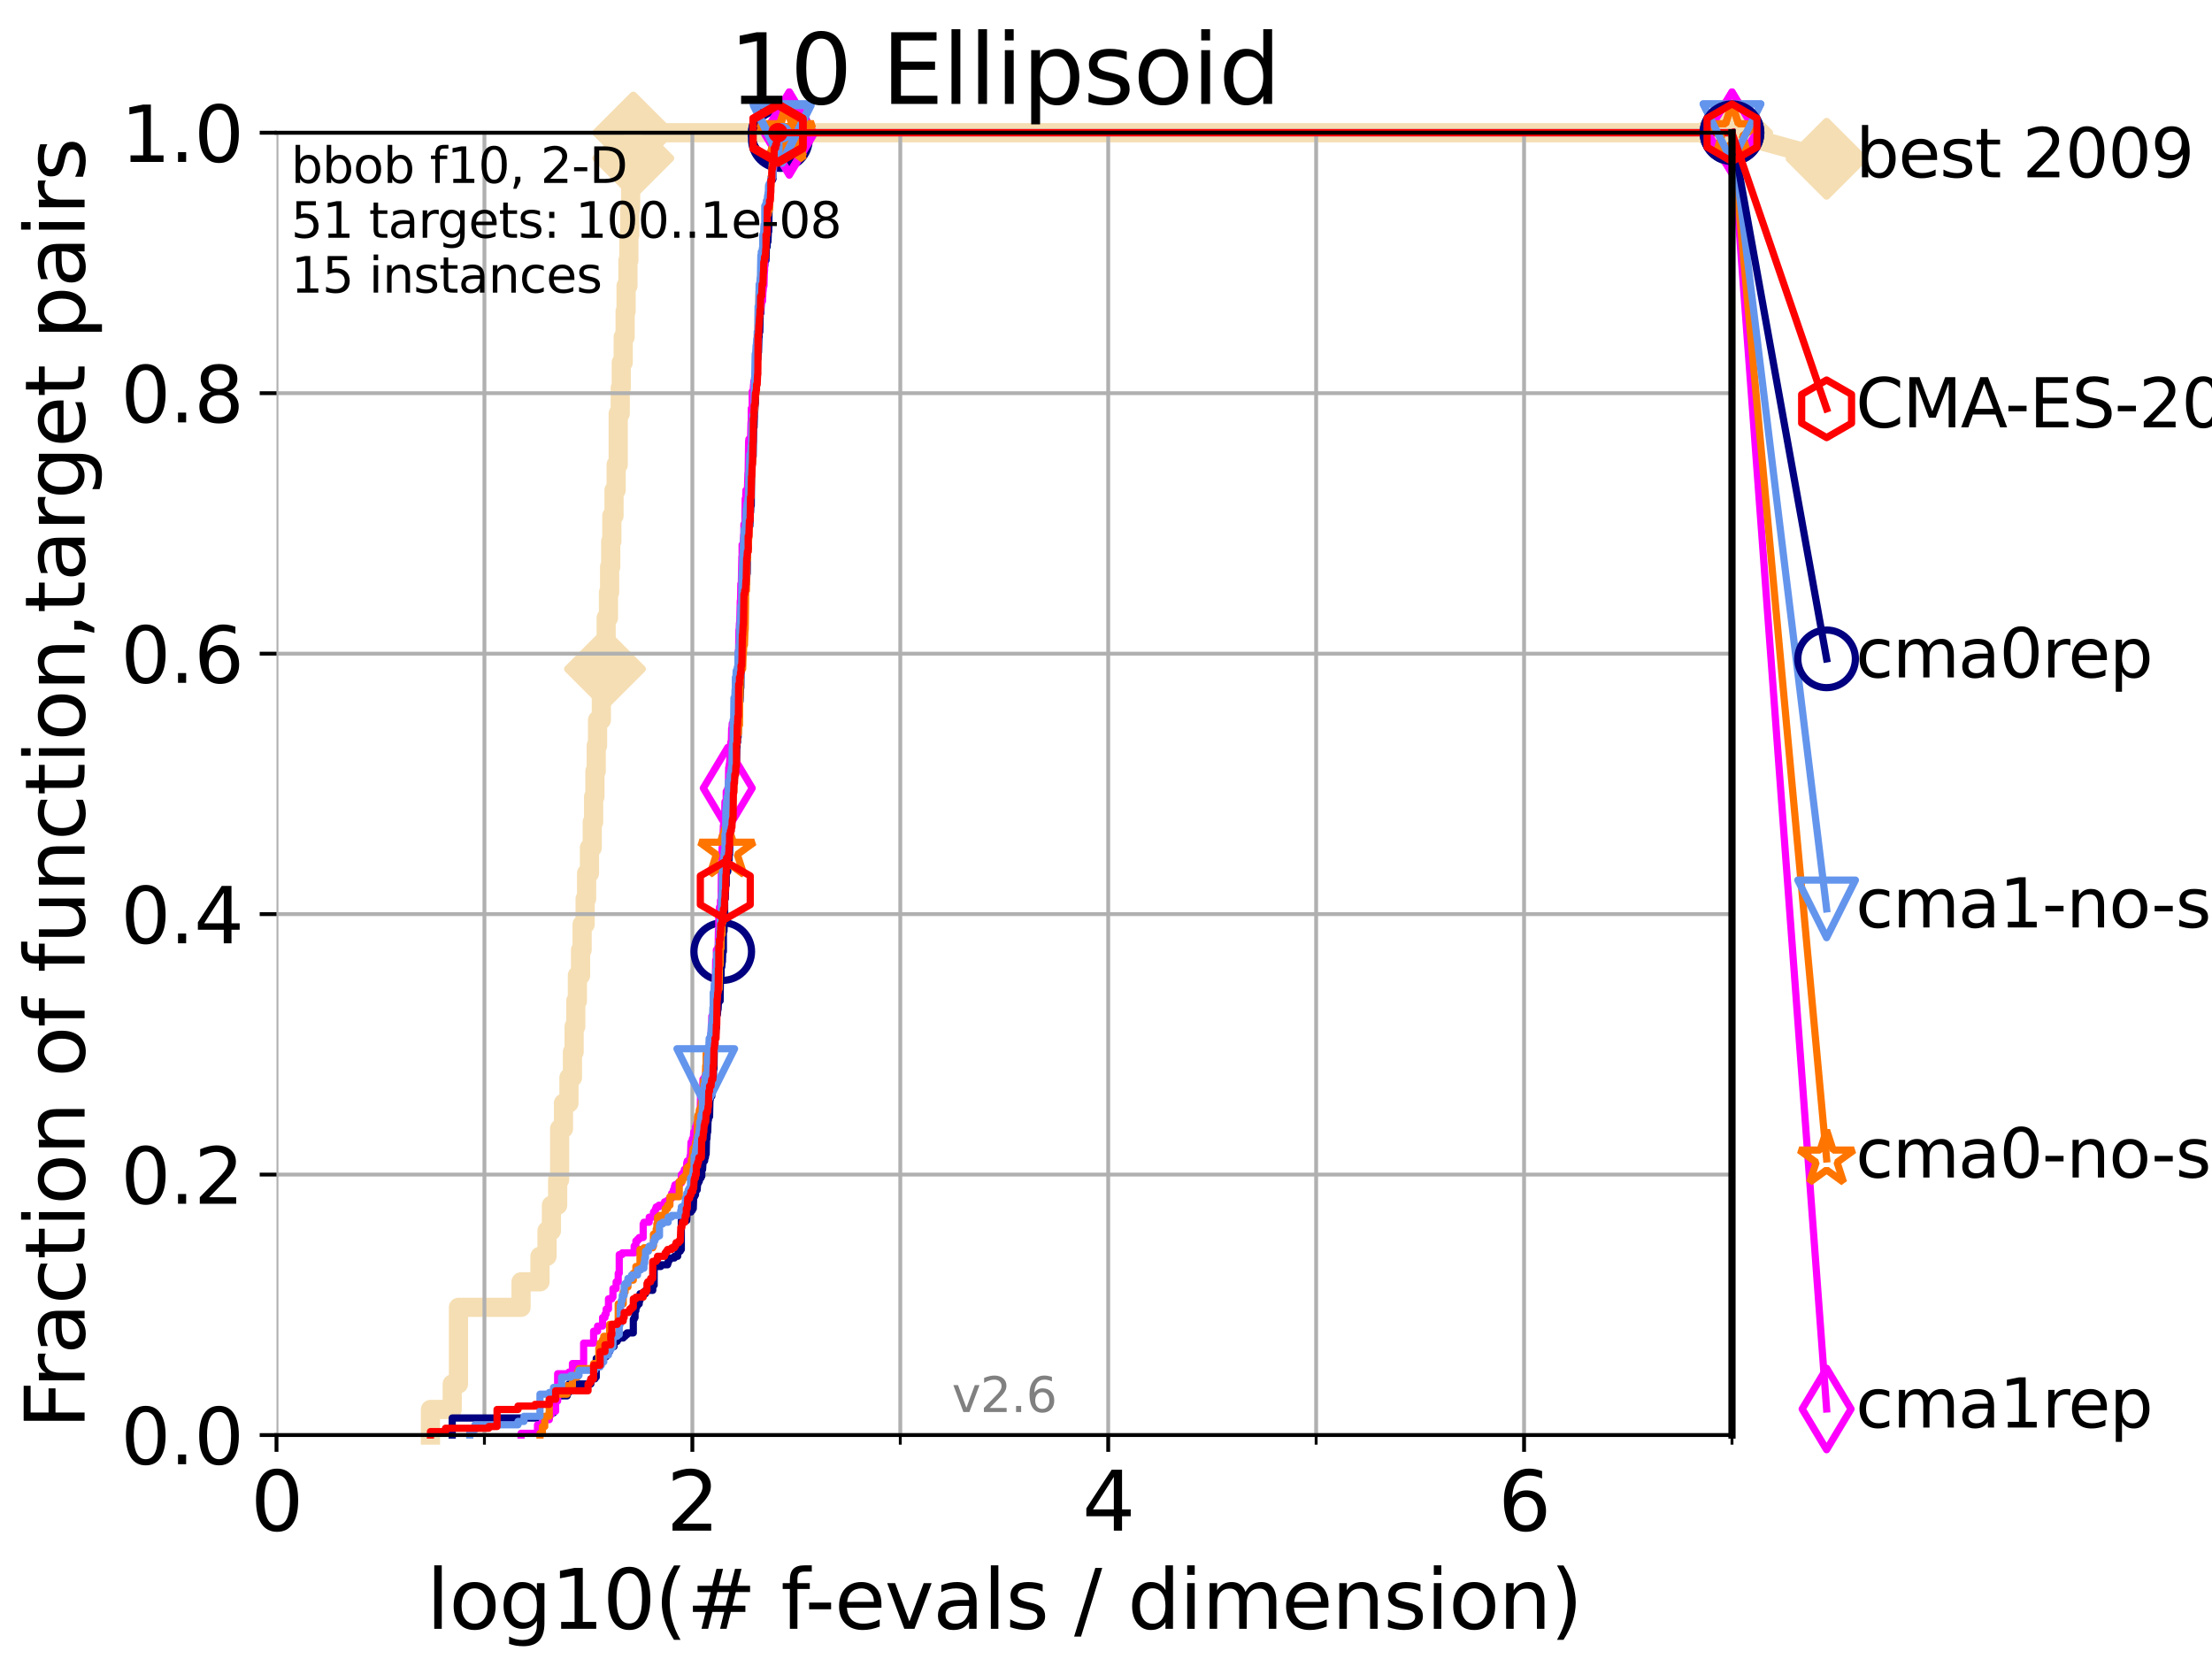 <?xml version="1.0" encoding="utf-8" standalone="no"?>
<!DOCTYPE svg PUBLIC "-//W3C//DTD SVG 1.1//EN"
  "http://www.w3.org/Graphics/SVG/1.1/DTD/svg11.dtd">
<svg xmlns:xlink="http://www.w3.org/1999/xlink" width="460.8pt" height="345.6pt" viewBox="0 0 460.8 345.6" xmlns="http://www.w3.org/2000/svg" version="1.1">
 <defs>
  <style type="text/css">*{stroke-linejoin: round; stroke-linecap: butt}</style>
 </defs>
 <g id="figure_1">
  <g id="patch_1">
   <path d="M 0 345.6 
L 460.8 345.6 
L 460.8 0 
L 0 0 
z
" style="fill: #ffffff"/>
  </g>
  <g id="axes_1">
   <g id="patch_2">
    <path d="M 57.6 298.944 
L 360.806 298.944 
L 360.806 27.648 
L 57.6 27.648 
z
" style="fill: #ffffff"/>
   </g>
   <g id="line2d_1">
    <path d="M 89.669 298.944 
L 89.669 293.624 
L 94.206 293.624 
L 94.206 288.305 
L 95.503 288.305 
L 95.503 272.346 
L 108.543 272.346 
L 108.543 267.027 
L 112.488 267.027 
L 112.488 261.707 
L 113.954 261.707 
L 113.954 256.388 
L 114.872 256.388 
L 114.872 251.068 
L 116.17 251.068 
L 116.17 245.749 
L 116.584 245.749 
L 116.584 235.11 
L 117.384 235.11 
L 117.384 229.79 
L 118.525 229.79 
L 118.525 224.471 
L 119.248 224.471 
L 119.248 219.151 
L 119.6 219.151 
L 119.6 213.832 
L 119.945 213.832 
L 119.945 208.512 
L 120.284 208.512 
L 120.284 203.192 
L 120.944 203.192 
L 120.944 197.873 
L 121.266 197.873 
L 121.266 192.553 
L 121.893 192.553 
L 121.893 187.234 
L 122.199 187.234 
L 122.199 181.914 
L 122.796 181.914 
L 122.796 176.595 
L 123.375 176.595 
L 123.375 171.275 
L 123.658 171.275 
L 123.658 165.956 
L 123.936 165.956 
L 123.936 160.636 
L 124.211 160.636 
L 124.211 155.317 
L 124.482 155.317 
L 124.482 149.997 
L 125.271 149.997 
L 125.271 144.678 
L 125.527 144.678 
L 125.527 139.358 
L 126.029 139.358 
L 126.029 134.039 
L 126.275 134.039 
L 126.275 128.719 
L 126.757 128.719 
L 126.757 123.4 
L 126.994 123.4 
L 126.994 118.08 
L 127.227 118.08 
L 127.227 112.76 
L 127.458 112.76 
L 127.458 107.441 
L 127.911 107.441 
L 127.911 102.121 
L 128.354 102.121 
L 128.354 96.802 
L 128.786 96.802 
L 128.786 86.163 
L 129.209 86.163 
L 129.209 80.843 
L 129.417 80.843 
L 129.417 75.524 
L 129.826 75.524 
L 129.826 70.204 
L 130.226 70.204 
L 130.226 64.885 
L 130.423 64.885 
L 130.423 59.565 
L 130.811 59.565 
L 130.811 54.246 
L 131.002 54.246 
L 131.002 48.926 
L 131.191 48.926 
L 131.191 43.607 
L 131.378 43.607 
L 131.378 38.287 
L 131.564 38.287 
L 131.564 32.968 
L 131.929 32.968 
L 131.929 27.648 
L 360.806 27.648 
" style="fill: none; stroke: #f5deb3; stroke-width: 4; stroke-linecap: square"/>
   </g>
   <g id="line2d_2">
    <defs>
     <path id="m9d0ea1dbf5" d="M -0 7.778 
L 7.778 0 
L 0 -7.778 
L -7.778 -0 
z
" style="stroke: #f5deb3; stroke-width: 1.5; stroke-linejoin: miter"/>
    </defs>
    <g>
     <use xlink:href="#m9d0ea1dbf5" x="126.029" y="139.358" style="fill: #f5deb3; stroke: #f5deb3; stroke-width: 1.5; stroke-linejoin: miter"/>
     <use xlink:href="#m9d0ea1dbf5" x="131.929" y="32.968" style="fill: #f5deb3; stroke: #f5deb3; stroke-width: 1.5; stroke-linejoin: miter"/>
     <use xlink:href="#m9d0ea1dbf5" x="131.929" y="27.648" style="fill: #f5deb3; stroke: #f5deb3; stroke-width: 1.5; stroke-linejoin: miter"/>
     <use xlink:href="#m9d0ea1dbf5" x="131.929" y="27.648" style="fill: #f5deb3; stroke: #f5deb3; stroke-width: 1.5; stroke-linejoin: miter"/>
     <use xlink:href="#m9d0ea1dbf5" x="360.806" y="27.648" style="fill: #f5deb3; stroke: #f5deb3; stroke-width: 1.5; stroke-linejoin: miter"/>
    </g>
   </g>
   <g id="line2d_3">
    <path style="fill: none; stroke: #f5deb3; stroke-width: 4; stroke-linecap: square"/>
    <g/>
   </g>
   <g id="line2d_4">
    <path d="M 360.806 27.648 
L 380.515 33.074 
" style="fill: none; stroke: #f5deb3; stroke-width: 4; stroke-linecap: square"/>
    <g>
     <use xlink:href="#m9d0ea1dbf5" x="360.806" y="27.648" style="fill: #f5deb3; stroke: #f5deb3; stroke-width: 1.5; stroke-linejoin: miter"/>
     <use xlink:href="#m9d0ea1dbf5" x="380.515" y="33.074" style="fill: #f5deb3; stroke: #f5deb3; stroke-width: 1.5; stroke-linejoin: miter"/>
    </g>
   </g>
   <g id="matplotlib.axis_1">
    <g id="xtick_1">
     <g id="line2d_5">
      <path d="M 57.6 298.944 
L 57.6 27.648 
" clip-path="url(#p1acc24aab3)" style="fill: none; stroke: #b0b0b0; stroke-width: 0.8; stroke-linecap: square"/>
     </g>
     <g id="line2d_6">
      <defs>
       <path id="ma4c6752cd0" d="M 0 0 
L 0 3.5 
" style="stroke: #000000; stroke-width: 0.8"/>
      </defs>
      <g>
       <use xlink:href="#ma4c6752cd0" x="57.6" y="298.944" style="stroke: #000000; stroke-width: 0.8"/>
      </g>
     </g>
     <g id="text_1">
      <!-- 0 -->
      <g transform="translate(52.192 318.861)scale(0.17 -0.17)">
       <defs>
        <path id="DejaVuSans-30" d="M 2034 4250 
Q 1547 4250 1301 3770 
Q 1056 3291 1056 2328 
Q 1056 1369 1301 889 
Q 1547 409 2034 409 
Q 2525 409 2770 889 
Q 3016 1369 3016 2328 
Q 3016 3291 2770 3770 
Q 2525 4250 2034 4250 
z
M 2034 4750 
Q 2819 4750 3233 4129 
Q 3647 3509 3647 2328 
Q 3647 1150 3233 529 
Q 2819 -91 2034 -91 
Q 1250 -91 836 529 
Q 422 1150 422 2328 
Q 422 3509 836 4129 
Q 1250 4750 2034 4750 
z
" transform="scale(0.016)"/>
       </defs>
       <use xlink:href="#DejaVuSans-30"/>
      </g>
     </g>
    </g>
    <g id="xtick_2">
     <g id="line2d_7">
      <path d="M 144.23 298.944 
L 144.23 27.648 
" clip-path="url(#p1acc24aab3)" style="fill: none; stroke: #b0b0b0; stroke-width: 0.8; stroke-linecap: square"/>
     </g>
     <g id="line2d_8">
      <g>
       <use xlink:href="#ma4c6752cd0" x="144.23" y="298.944" style="stroke: #000000; stroke-width: 0.8"/>
      </g>
     </g>
     <g id="text_2">
      <!-- 2 -->
      <g transform="translate(138.822 318.861)scale(0.17 -0.17)">
       <defs>
        <path id="DejaVuSans-32" d="M 1228 531 
L 3431 531 
L 3431 0 
L 469 0 
L 469 531 
Q 828 903 1448 1529 
Q 2069 2156 2228 2338 
Q 2531 2678 2651 2914 
Q 2772 3150 2772 3378 
Q 2772 3750 2511 3984 
Q 2250 4219 1831 4219 
Q 1534 4219 1204 4116 
Q 875 4013 500 3803 
L 500 4441 
Q 881 4594 1212 4672 
Q 1544 4750 1819 4750 
Q 2544 4750 2975 4387 
Q 3406 4025 3406 3419 
Q 3406 3131 3298 2873 
Q 3191 2616 2906 2266 
Q 2828 2175 2409 1742 
Q 1991 1309 1228 531 
z
" transform="scale(0.016)"/>
       </defs>
       <use xlink:href="#DejaVuSans-32"/>
      </g>
     </g>
    </g>
    <g id="xtick_3">
     <g id="line2d_9">
      <path d="M 230.861 298.944 
L 230.861 27.648 
" clip-path="url(#p1acc24aab3)" style="fill: none; stroke: #b0b0b0; stroke-width: 0.8; stroke-linecap: square"/>
     </g>
     <g id="line2d_10">
      <g>
       <use xlink:href="#ma4c6752cd0" x="230.861" y="298.944" style="stroke: #000000; stroke-width: 0.8"/>
      </g>
     </g>
     <g id="text_3">
      <!-- 4 -->
      <g transform="translate(225.453 318.861)scale(0.17 -0.17)">
       <defs>
        <path id="DejaVuSans-34" d="M 2419 4116 
L 825 1625 
L 2419 1625 
L 2419 4116 
z
M 2253 4666 
L 3047 4666 
L 3047 1625 
L 3713 1625 
L 3713 1100 
L 3047 1100 
L 3047 0 
L 2419 0 
L 2419 1100 
L 313 1100 
L 313 1709 
L 2253 4666 
z
" transform="scale(0.016)"/>
       </defs>
       <use xlink:href="#DejaVuSans-34"/>
      </g>
     </g>
    </g>
    <g id="xtick_4">
     <g id="line2d_11">
      <path d="M 317.491 298.944 
L 317.491 27.648 
" clip-path="url(#p1acc24aab3)" style="fill: none; stroke: #b0b0b0; stroke-width: 0.8; stroke-linecap: square"/>
     </g>
     <g id="line2d_12">
      <g>
       <use xlink:href="#ma4c6752cd0" x="317.491" y="298.944" style="stroke: #000000; stroke-width: 0.8"/>
      </g>
     </g>
     <g id="text_4">
      <!-- 6 -->
      <g transform="translate(312.083 318.861)scale(0.17 -0.17)">
       <defs>
        <path id="DejaVuSans-36" d="M 2113 2584 
Q 1688 2584 1439 2293 
Q 1191 2003 1191 1497 
Q 1191 994 1439 701 
Q 1688 409 2113 409 
Q 2538 409 2786 701 
Q 3034 994 3034 1497 
Q 3034 2003 2786 2293 
Q 2538 2584 2113 2584 
z
M 3366 4563 
L 3366 3988 
Q 3128 4100 2886 4159 
Q 2644 4219 2406 4219 
Q 1781 4219 1451 3797 
Q 1122 3375 1075 2522 
Q 1259 2794 1537 2939 
Q 1816 3084 2150 3084 
Q 2853 3084 3261 2657 
Q 3669 2231 3669 1497 
Q 3669 778 3244 343 
Q 2819 -91 2113 -91 
Q 1303 -91 875 529 
Q 447 1150 447 2328 
Q 447 3434 972 4092 
Q 1497 4750 2381 4750 
Q 2619 4750 2861 4703 
Q 3103 4656 3366 4563 
z
" transform="scale(0.016)"/>
       </defs>
       <use xlink:href="#DejaVuSans-36"/>
      </g>
     </g>
    </g>
    <g id="xtick_5">
     <g id="line2d_13">
      <path d="M 100.915 298.944 
L 100.915 27.648 
" clip-path="url(#p1acc24aab3)" style="fill: none; stroke: #b0b0b0; stroke-width: 0.8; stroke-linecap: square"/>
     </g>
     <g id="line2d_14">
      <defs>
       <path id="mc784e36cb5" d="M 0 0 
L 0 2 
" style="stroke: #000000; stroke-width: 0.6"/>
      </defs>
      <g>
       <use xlink:href="#mc784e36cb5" x="100.915" y="298.944" style="stroke: #000000; stroke-width: 0.6"/>
      </g>
     </g>
    </g>
    <g id="xtick_6">
     <g id="line2d_15">
      <path d="M 187.546 298.944 
L 187.546 27.648 
" clip-path="url(#p1acc24aab3)" style="fill: none; stroke: #b0b0b0; stroke-width: 0.8; stroke-linecap: square"/>
     </g>
     <g id="line2d_16">
      <g>
       <use xlink:href="#mc784e36cb5" x="187.546" y="298.944" style="stroke: #000000; stroke-width: 0.6"/>
      </g>
     </g>
    </g>
    <g id="xtick_7">
     <g id="line2d_17">
      <path d="M 274.176 298.944 
L 274.176 27.648 
" clip-path="url(#p1acc24aab3)" style="fill: none; stroke: #b0b0b0; stroke-width: 0.8; stroke-linecap: square"/>
     </g>
     <g id="line2d_18">
      <g>
       <use xlink:href="#mc784e36cb5" x="274.176" y="298.944" style="stroke: #000000; stroke-width: 0.6"/>
      </g>
     </g>
    </g>
    <g id="xtick_8">
     <g id="line2d_19">
      <path d="M 360.806 298.944 
L 360.806 27.648 
" clip-path="url(#p1acc24aab3)" style="fill: none; stroke: #b0b0b0; stroke-width: 0.8; stroke-linecap: square"/>
     </g>
     <g id="line2d_20">
      <g>
       <use xlink:href="#mc784e36cb5" x="360.806" y="298.944" style="stroke: #000000; stroke-width: 0.6"/>
      </g>
     </g>
    </g>
    <g id="text_5">
     <!-- log10(# f-evals / dimension) -->
     <g transform="translate(88.823 339.314)scale(0.17 -0.17)">
      <defs>
       <path id="DejaVuSans-6c" d="M 603 4863 
L 1178 4863 
L 1178 0 
L 603 0 
L 603 4863 
z
" transform="scale(0.016)"/>
       <path id="DejaVuSans-6f" d="M 1959 3097 
Q 1497 3097 1228 2736 
Q 959 2375 959 1747 
Q 959 1119 1226 758 
Q 1494 397 1959 397 
Q 2419 397 2687 759 
Q 2956 1122 2956 1747 
Q 2956 2369 2687 2733 
Q 2419 3097 1959 3097 
z
M 1959 3584 
Q 2709 3584 3137 3096 
Q 3566 2609 3566 1747 
Q 3566 888 3137 398 
Q 2709 -91 1959 -91 
Q 1206 -91 779 398 
Q 353 888 353 1747 
Q 353 2609 779 3096 
Q 1206 3584 1959 3584 
z
" transform="scale(0.016)"/>
       <path id="DejaVuSans-67" d="M 2906 1791 
Q 2906 2416 2648 2759 
Q 2391 3103 1925 3103 
Q 1463 3103 1205 2759 
Q 947 2416 947 1791 
Q 947 1169 1205 825 
Q 1463 481 1925 481 
Q 2391 481 2648 825 
Q 2906 1169 2906 1791 
z
M 3481 434 
Q 3481 -459 3084 -895 
Q 2688 -1331 1869 -1331 
Q 1566 -1331 1297 -1286 
Q 1028 -1241 775 -1147 
L 775 -588 
Q 1028 -725 1275 -790 
Q 1522 -856 1778 -856 
Q 2344 -856 2625 -561 
Q 2906 -266 2906 331 
L 2906 616 
Q 2728 306 2450 153 
Q 2172 0 1784 0 
Q 1141 0 747 490 
Q 353 981 353 1791 
Q 353 2603 747 3093 
Q 1141 3584 1784 3584 
Q 2172 3584 2450 3431 
Q 2728 3278 2906 2969 
L 2906 3500 
L 3481 3500 
L 3481 434 
z
" transform="scale(0.016)"/>
       <path id="DejaVuSans-31" d="M 794 531 
L 1825 531 
L 1825 4091 
L 703 3866 
L 703 4441 
L 1819 4666 
L 2450 4666 
L 2450 531 
L 3481 531 
L 3481 0 
L 794 0 
L 794 531 
z
" transform="scale(0.016)"/>
       <path id="DejaVuSans-28" d="M 1984 4856 
Q 1566 4138 1362 3434 
Q 1159 2731 1159 2009 
Q 1159 1288 1364 580 
Q 1569 -128 1984 -844 
L 1484 -844 
Q 1016 -109 783 600 
Q 550 1309 550 2009 
Q 550 2706 781 3412 
Q 1013 4119 1484 4856 
L 1984 4856 
z
" transform="scale(0.016)"/>
       <path id="DejaVuSans-23" d="M 3272 2816 
L 2363 2816 
L 2100 1772 
L 3016 1772 
L 3272 2816 
z
M 2803 4594 
L 2478 3297 
L 3391 3297 
L 3719 4594 
L 4219 4594 
L 3897 3297 
L 4872 3297 
L 4872 2816 
L 3775 2816 
L 3519 1772 
L 4513 1772 
L 4513 1294 
L 3397 1294 
L 3072 0 
L 2572 0 
L 2894 1294 
L 1978 1294 
L 1656 0 
L 1153 0 
L 1478 1294 
L 494 1294 
L 494 1772 
L 1594 1772 
L 1856 2816 
L 850 2816 
L 850 3297 
L 1978 3297 
L 2297 4594 
L 2803 4594 
z
" transform="scale(0.016)"/>
       <path id="DejaVuSans-20" transform="scale(0.016)"/>
       <path id="DejaVuSans-66" d="M 2375 4863 
L 2375 4384 
L 1825 4384 
Q 1516 4384 1395 4259 
Q 1275 4134 1275 3809 
L 1275 3500 
L 2222 3500 
L 2222 3053 
L 1275 3053 
L 1275 0 
L 697 0 
L 697 3053 
L 147 3053 
L 147 3500 
L 697 3500 
L 697 3744 
Q 697 4328 969 4595 
Q 1241 4863 1831 4863 
L 2375 4863 
z
" transform="scale(0.016)"/>
       <path id="DejaVuSans-2d" d="M 313 2009 
L 1997 2009 
L 1997 1497 
L 313 1497 
L 313 2009 
z
" transform="scale(0.016)"/>
       <path id="DejaVuSans-65" d="M 3597 1894 
L 3597 1613 
L 953 1613 
Q 991 1019 1311 708 
Q 1631 397 2203 397 
Q 2534 397 2845 478 
Q 3156 559 3463 722 
L 3463 178 
Q 3153 47 2828 -22 
Q 2503 -91 2169 -91 
Q 1331 -91 842 396 
Q 353 884 353 1716 
Q 353 2575 817 3079 
Q 1281 3584 2069 3584 
Q 2775 3584 3186 3129 
Q 3597 2675 3597 1894 
z
M 3022 2063 
Q 3016 2534 2758 2815 
Q 2500 3097 2075 3097 
Q 1594 3097 1305 2825 
Q 1016 2553 972 2059 
L 3022 2063 
z
" transform="scale(0.016)"/>
       <path id="DejaVuSans-76" d="M 191 3500 
L 800 3500 
L 1894 563 
L 2988 3500 
L 3597 3500 
L 2284 0 
L 1503 0 
L 191 3500 
z
" transform="scale(0.016)"/>
       <path id="DejaVuSans-61" d="M 2194 1759 
Q 1497 1759 1228 1600 
Q 959 1441 959 1056 
Q 959 750 1161 570 
Q 1363 391 1709 391 
Q 2188 391 2477 730 
Q 2766 1069 2766 1631 
L 2766 1759 
L 2194 1759 
z
M 3341 1997 
L 3341 0 
L 2766 0 
L 2766 531 
Q 2569 213 2275 61 
Q 1981 -91 1556 -91 
Q 1019 -91 701 211 
Q 384 513 384 1019 
Q 384 1609 779 1909 
Q 1175 2209 1959 2209 
L 2766 2209 
L 2766 2266 
Q 2766 2663 2505 2880 
Q 2244 3097 1772 3097 
Q 1472 3097 1187 3025 
Q 903 2953 641 2809 
L 641 3341 
Q 956 3463 1253 3523 
Q 1550 3584 1831 3584 
Q 2591 3584 2966 3190 
Q 3341 2797 3341 1997 
z
" transform="scale(0.016)"/>
       <path id="DejaVuSans-73" d="M 2834 3397 
L 2834 2853 
Q 2591 2978 2328 3040 
Q 2066 3103 1784 3103 
Q 1356 3103 1142 2972 
Q 928 2841 928 2578 
Q 928 2378 1081 2264 
Q 1234 2150 1697 2047 
L 1894 2003 
Q 2506 1872 2764 1633 
Q 3022 1394 3022 966 
Q 3022 478 2636 193 
Q 2250 -91 1575 -91 
Q 1294 -91 989 -36 
Q 684 19 347 128 
L 347 722 
Q 666 556 975 473 
Q 1284 391 1588 391 
Q 1994 391 2212 530 
Q 2431 669 2431 922 
Q 2431 1156 2273 1281 
Q 2116 1406 1581 1522 
L 1381 1569 
Q 847 1681 609 1914 
Q 372 2147 372 2553 
Q 372 3047 722 3315 
Q 1072 3584 1716 3584 
Q 2034 3584 2315 3537 
Q 2597 3491 2834 3397 
z
" transform="scale(0.016)"/>
       <path id="DejaVuSans-2f" d="M 1625 4666 
L 2156 4666 
L 531 -594 
L 0 -594 
L 1625 4666 
z
" transform="scale(0.016)"/>
       <path id="DejaVuSans-64" d="M 2906 2969 
L 2906 4863 
L 3481 4863 
L 3481 0 
L 2906 0 
L 2906 525 
Q 2725 213 2448 61 
Q 2172 -91 1784 -91 
Q 1150 -91 751 415 
Q 353 922 353 1747 
Q 353 2572 751 3078 
Q 1150 3584 1784 3584 
Q 2172 3584 2448 3432 
Q 2725 3281 2906 2969 
z
M 947 1747 
Q 947 1113 1208 752 
Q 1469 391 1925 391 
Q 2381 391 2643 752 
Q 2906 1113 2906 1747 
Q 2906 2381 2643 2742 
Q 2381 3103 1925 3103 
Q 1469 3103 1208 2742 
Q 947 2381 947 1747 
z
" transform="scale(0.016)"/>
       <path id="DejaVuSans-69" d="M 603 3500 
L 1178 3500 
L 1178 0 
L 603 0 
L 603 3500 
z
M 603 4863 
L 1178 4863 
L 1178 4134 
L 603 4134 
L 603 4863 
z
" transform="scale(0.016)"/>
       <path id="DejaVuSans-6d" d="M 3328 2828 
Q 3544 3216 3844 3400 
Q 4144 3584 4550 3584 
Q 5097 3584 5394 3201 
Q 5691 2819 5691 2113 
L 5691 0 
L 5113 0 
L 5113 2094 
Q 5113 2597 4934 2840 
Q 4756 3084 4391 3084 
Q 3944 3084 3684 2787 
Q 3425 2491 3425 1978 
L 3425 0 
L 2847 0 
L 2847 2094 
Q 2847 2600 2669 2842 
Q 2491 3084 2119 3084 
Q 1678 3084 1418 2786 
Q 1159 2488 1159 1978 
L 1159 0 
L 581 0 
L 581 3500 
L 1159 3500 
L 1159 2956 
Q 1356 3278 1631 3431 
Q 1906 3584 2284 3584 
Q 2666 3584 2933 3390 
Q 3200 3197 3328 2828 
z
" transform="scale(0.016)"/>
       <path id="DejaVuSans-6e" d="M 3513 2113 
L 3513 0 
L 2938 0 
L 2938 2094 
Q 2938 2591 2744 2837 
Q 2550 3084 2163 3084 
Q 1697 3084 1428 2787 
Q 1159 2491 1159 1978 
L 1159 0 
L 581 0 
L 581 3500 
L 1159 3500 
L 1159 2956 
Q 1366 3272 1645 3428 
Q 1925 3584 2291 3584 
Q 2894 3584 3203 3211 
Q 3513 2838 3513 2113 
z
" transform="scale(0.016)"/>
       <path id="DejaVuSans-29" d="M 513 4856 
L 1013 4856 
Q 1481 4119 1714 3412 
Q 1947 2706 1947 2009 
Q 1947 1309 1714 600 
Q 1481 -109 1013 -844 
L 513 -844 
Q 928 -128 1133 580 
Q 1338 1288 1338 2009 
Q 1338 2731 1133 3434 
Q 928 4138 513 4856 
z
" transform="scale(0.016)"/>
      </defs>
      <use xlink:href="#DejaVuSans-6c"/>
      <use xlink:href="#DejaVuSans-6f" x="27.783"/>
      <use xlink:href="#DejaVuSans-67" x="88.965"/>
      <use xlink:href="#DejaVuSans-31" x="152.441"/>
      <use xlink:href="#DejaVuSans-30" x="216.064"/>
      <use xlink:href="#DejaVuSans-28" x="279.688"/>
      <use xlink:href="#DejaVuSans-23" x="318.701"/>
      <use xlink:href="#DejaVuSans-20" x="402.49"/>
      <use xlink:href="#DejaVuSans-66" x="434.277"/>
      <use xlink:href="#DejaVuSans-2d" x="463.982"/>
      <use xlink:href="#DejaVuSans-65" x="500.066"/>
      <use xlink:href="#DejaVuSans-76" x="561.59"/>
      <use xlink:href="#DejaVuSans-61" x="620.77"/>
      <use xlink:href="#DejaVuSans-6c" x="682.049"/>
      <use xlink:href="#DejaVuSans-73" x="709.832"/>
      <use xlink:href="#DejaVuSans-20" x="761.932"/>
      <use xlink:href="#DejaVuSans-2f" x="793.719"/>
      <use xlink:href="#DejaVuSans-20" x="827.41"/>
      <use xlink:href="#DejaVuSans-64" x="859.197"/>
      <use xlink:href="#DejaVuSans-69" x="922.674"/>
      <use xlink:href="#DejaVuSans-6d" x="950.457"/>
      <use xlink:href="#DejaVuSans-65" x="1047.869"/>
      <use xlink:href="#DejaVuSans-6e" x="1109.393"/>
      <use xlink:href="#DejaVuSans-73" x="1172.771"/>
      <use xlink:href="#DejaVuSans-69" x="1224.871"/>
      <use xlink:href="#DejaVuSans-6f" x="1252.654"/>
      <use xlink:href="#DejaVuSans-6e" x="1313.836"/>
      <use xlink:href="#DejaVuSans-29" x="1377.215"/>
     </g>
    </g>
   </g>
   <g id="matplotlib.axis_2">
    <g id="ytick_1">
     <g id="line2d_21">
      <path d="M 57.6 298.944 
L 360.806 298.944 
" clip-path="url(#p1acc24aab3)" style="fill: none; stroke: #b0b0b0; stroke-width: 0.8; stroke-linecap: square"/>
     </g>
     <g id="line2d_22">
      <defs>
       <path id="m15ff25c2e3" d="M 0 0 
L -3.5 0 
" style="stroke: #000000; stroke-width: 0.8"/>
      </defs>
      <g>
       <use xlink:href="#m15ff25c2e3" x="57.6" y="298.944" style="stroke: #000000; stroke-width: 0.8"/>
      </g>
     </g>
     <g id="text_6">
      <!-- 0.0 -->
      <g transform="translate(25.155 305.023)scale(0.16 -0.16)">
       <defs>
        <path id="DejaVuSans-2e" d="M 684 794 
L 1344 794 
L 1344 0 
L 684 0 
L 684 794 
z
" transform="scale(0.016)"/>
       </defs>
       <use xlink:href="#DejaVuSans-30"/>
       <use xlink:href="#DejaVuSans-2e" x="63.623"/>
       <use xlink:href="#DejaVuSans-30" x="95.41"/>
      </g>
     </g>
    </g>
    <g id="ytick_2">
     <g id="line2d_23">
      <path d="M 57.6 244.685 
L 360.806 244.685 
" clip-path="url(#p1acc24aab3)" style="fill: none; stroke: #b0b0b0; stroke-width: 0.8; stroke-linecap: square"/>
     </g>
     <g id="line2d_24">
      <g>
       <use xlink:href="#m15ff25c2e3" x="57.6" y="244.685" style="stroke: #000000; stroke-width: 0.8"/>
      </g>
     </g>
     <g id="text_7">
      <!-- 0.2 -->
      <g transform="translate(25.155 250.764)scale(0.16 -0.16)">
       <use xlink:href="#DejaVuSans-30"/>
       <use xlink:href="#DejaVuSans-2e" x="63.623"/>
       <use xlink:href="#DejaVuSans-32" x="95.41"/>
      </g>
     </g>
    </g>
    <g id="ytick_3">
     <g id="line2d_25">
      <path d="M 57.6 190.426 
L 360.806 190.426 
" clip-path="url(#p1acc24aab3)" style="fill: none; stroke: #b0b0b0; stroke-width: 0.8; stroke-linecap: square"/>
     </g>
     <g id="line2d_26">
      <g>
       <use xlink:href="#m15ff25c2e3" x="57.6" y="190.426" style="stroke: #000000; stroke-width: 0.8"/>
      </g>
     </g>
     <g id="text_8">
      <!-- 0.4 -->
      <g transform="translate(25.155 196.504)scale(0.16 -0.16)">
       <use xlink:href="#DejaVuSans-30"/>
       <use xlink:href="#DejaVuSans-2e" x="63.623"/>
       <use xlink:href="#DejaVuSans-34" x="95.41"/>
      </g>
     </g>
    </g>
    <g id="ytick_4">
     <g id="line2d_27">
      <path d="M 57.6 136.166 
L 360.806 136.166 
" clip-path="url(#p1acc24aab3)" style="fill: none; stroke: #b0b0b0; stroke-width: 0.8; stroke-linecap: square"/>
     </g>
     <g id="line2d_28">
      <g>
       <use xlink:href="#m15ff25c2e3" x="57.6" y="136.166" style="stroke: #000000; stroke-width: 0.8"/>
      </g>
     </g>
     <g id="text_9">
      <!-- 0.6 -->
      <g transform="translate(25.155 142.245)scale(0.16 -0.16)">
       <use xlink:href="#DejaVuSans-30"/>
       <use xlink:href="#DejaVuSans-2e" x="63.623"/>
       <use xlink:href="#DejaVuSans-36" x="95.41"/>
      </g>
     </g>
    </g>
    <g id="ytick_5">
     <g id="line2d_29">
      <path d="M 57.6 81.907 
L 360.806 81.907 
" clip-path="url(#p1acc24aab3)" style="fill: none; stroke: #b0b0b0; stroke-width: 0.8; stroke-linecap: square"/>
     </g>
     <g id="line2d_30">
      <g>
       <use xlink:href="#m15ff25c2e3" x="57.6" y="81.907" style="stroke: #000000; stroke-width: 0.8"/>
      </g>
     </g>
     <g id="text_10">
      <!-- 0.8 -->
      <g transform="translate(25.155 87.986)scale(0.16 -0.16)">
       <defs>
        <path id="DejaVuSans-38" d="M 2034 2216 
Q 1584 2216 1326 1975 
Q 1069 1734 1069 1313 
Q 1069 891 1326 650 
Q 1584 409 2034 409 
Q 2484 409 2743 651 
Q 3003 894 3003 1313 
Q 3003 1734 2745 1975 
Q 2488 2216 2034 2216 
z
M 1403 2484 
Q 997 2584 770 2862 
Q 544 3141 544 3541 
Q 544 4100 942 4425 
Q 1341 4750 2034 4750 
Q 2731 4750 3128 4425 
Q 3525 4100 3525 3541 
Q 3525 3141 3298 2862 
Q 3072 2584 2669 2484 
Q 3125 2378 3379 2068 
Q 3634 1759 3634 1313 
Q 3634 634 3220 271 
Q 2806 -91 2034 -91 
Q 1263 -91 848 271 
Q 434 634 434 1313 
Q 434 1759 690 2068 
Q 947 2378 1403 2484 
z
M 1172 3481 
Q 1172 3119 1398 2916 
Q 1625 2713 2034 2713 
Q 2441 2713 2670 2916 
Q 2900 3119 2900 3481 
Q 2900 3844 2670 4047 
Q 2441 4250 2034 4250 
Q 1625 4250 1398 4047 
Q 1172 3844 1172 3481 
z
" transform="scale(0.016)"/>
       </defs>
       <use xlink:href="#DejaVuSans-30"/>
       <use xlink:href="#DejaVuSans-2e" x="63.623"/>
       <use xlink:href="#DejaVuSans-38" x="95.41"/>
      </g>
     </g>
    </g>
    <g id="ytick_6">
     <g id="line2d_31">
      <path d="M 57.6 27.648 
L 360.806 27.648 
" clip-path="url(#p1acc24aab3)" style="fill: none; stroke: #b0b0b0; stroke-width: 0.8; stroke-linecap: square"/>
     </g>
     <g id="line2d_32">
      <g>
       <use xlink:href="#m15ff25c2e3" x="57.6" y="27.648" style="stroke: #000000; stroke-width: 0.8"/>
      </g>
     </g>
     <g id="text_11">
      <!-- 1.0 -->
      <g transform="translate(25.155 33.727)scale(0.16 -0.16)">
       <use xlink:href="#DejaVuSans-31"/>
       <use xlink:href="#DejaVuSans-2e" x="63.623"/>
       <use xlink:href="#DejaVuSans-30" x="95.41"/>
      </g>
     </g>
    </g>
    <g id="text_12">
     <!-- Fraction of function,target pairs -->
     <g transform="translate(17.62 297.681)rotate(-90)scale(0.17 -0.17)">
      <defs>
       <path id="DejaVuSans-46" d="M 628 4666 
L 3309 4666 
L 3309 4134 
L 1259 4134 
L 1259 2759 
L 3109 2759 
L 3109 2228 
L 1259 2228 
L 1259 0 
L 628 0 
L 628 4666 
z
" transform="scale(0.016)"/>
       <path id="DejaVuSans-72" d="M 2631 2963 
Q 2534 3019 2420 3045 
Q 2306 3072 2169 3072 
Q 1681 3072 1420 2755 
Q 1159 2438 1159 1844 
L 1159 0 
L 581 0 
L 581 3500 
L 1159 3500 
L 1159 2956 
Q 1341 3275 1631 3429 
Q 1922 3584 2338 3584 
Q 2397 3584 2469 3576 
Q 2541 3569 2628 3553 
L 2631 2963 
z
" transform="scale(0.016)"/>
       <path id="DejaVuSans-63" d="M 3122 3366 
L 3122 2828 
Q 2878 2963 2633 3030 
Q 2388 3097 2138 3097 
Q 1578 3097 1268 2742 
Q 959 2388 959 1747 
Q 959 1106 1268 751 
Q 1578 397 2138 397 
Q 2388 397 2633 464 
Q 2878 531 3122 666 
L 3122 134 
Q 2881 22 2623 -34 
Q 2366 -91 2075 -91 
Q 1284 -91 818 406 
Q 353 903 353 1747 
Q 353 2603 823 3093 
Q 1294 3584 2113 3584 
Q 2378 3584 2631 3529 
Q 2884 3475 3122 3366 
z
" transform="scale(0.016)"/>
       <path id="DejaVuSans-74" d="M 1172 4494 
L 1172 3500 
L 2356 3500 
L 2356 3053 
L 1172 3053 
L 1172 1153 
Q 1172 725 1289 603 
Q 1406 481 1766 481 
L 2356 481 
L 2356 0 
L 1766 0 
Q 1100 0 847 248 
Q 594 497 594 1153 
L 594 3053 
L 172 3053 
L 172 3500 
L 594 3500 
L 594 4494 
L 1172 4494 
z
" transform="scale(0.016)"/>
       <path id="DejaVuSans-75" d="M 544 1381 
L 544 3500 
L 1119 3500 
L 1119 1403 
Q 1119 906 1312 657 
Q 1506 409 1894 409 
Q 2359 409 2629 706 
Q 2900 1003 2900 1516 
L 2900 3500 
L 3475 3500 
L 3475 0 
L 2900 0 
L 2900 538 
Q 2691 219 2414 64 
Q 2138 -91 1772 -91 
Q 1169 -91 856 284 
Q 544 659 544 1381 
z
M 1991 3584 
L 1991 3584 
z
" transform="scale(0.016)"/>
       <path id="DejaVuSans-2c" d="M 750 794 
L 1409 794 
L 1409 256 
L 897 -744 
L 494 -744 
L 750 256 
L 750 794 
z
" transform="scale(0.016)"/>
       <path id="DejaVuSans-70" d="M 1159 525 
L 1159 -1331 
L 581 -1331 
L 581 3500 
L 1159 3500 
L 1159 2969 
Q 1341 3281 1617 3432 
Q 1894 3584 2278 3584 
Q 2916 3584 3314 3078 
Q 3713 2572 3713 1747 
Q 3713 922 3314 415 
Q 2916 -91 2278 -91 
Q 1894 -91 1617 61 
Q 1341 213 1159 525 
z
M 3116 1747 
Q 3116 2381 2855 2742 
Q 2594 3103 2138 3103 
Q 1681 3103 1420 2742 
Q 1159 2381 1159 1747 
Q 1159 1113 1420 752 
Q 1681 391 2138 391 
Q 2594 391 2855 752 
Q 3116 1113 3116 1747 
z
" transform="scale(0.016)"/>
      </defs>
      <use xlink:href="#DejaVuSans-46"/>
      <use xlink:href="#DejaVuSans-72" x="50.27"/>
      <use xlink:href="#DejaVuSans-61" x="91.383"/>
      <use xlink:href="#DejaVuSans-63" x="152.662"/>
      <use xlink:href="#DejaVuSans-74" x="207.643"/>
      <use xlink:href="#DejaVuSans-69" x="246.852"/>
      <use xlink:href="#DejaVuSans-6f" x="274.635"/>
      <use xlink:href="#DejaVuSans-6e" x="335.816"/>
      <use xlink:href="#DejaVuSans-20" x="399.195"/>
      <use xlink:href="#DejaVuSans-6f" x="430.982"/>
      <use xlink:href="#DejaVuSans-66" x="492.164"/>
      <use xlink:href="#DejaVuSans-20" x="527.369"/>
      <use xlink:href="#DejaVuSans-66" x="559.156"/>
      <use xlink:href="#DejaVuSans-75" x="594.361"/>
      <use xlink:href="#DejaVuSans-6e" x="657.74"/>
      <use xlink:href="#DejaVuSans-63" x="721.119"/>
      <use xlink:href="#DejaVuSans-74" x="776.1"/>
      <use xlink:href="#DejaVuSans-69" x="815.309"/>
      <use xlink:href="#DejaVuSans-6f" x="843.092"/>
      <use xlink:href="#DejaVuSans-6e" x="904.273"/>
      <use xlink:href="#DejaVuSans-2c" x="967.652"/>
      <use xlink:href="#DejaVuSans-74" x="999.439"/>
      <use xlink:href="#DejaVuSans-61" x="1038.648"/>
      <use xlink:href="#DejaVuSans-72" x="1099.928"/>
      <use xlink:href="#DejaVuSans-67" x="1139.291"/>
      <use xlink:href="#DejaVuSans-65" x="1202.768"/>
      <use xlink:href="#DejaVuSans-74" x="1264.291"/>
      <use xlink:href="#DejaVuSans-20" x="1303.5"/>
      <use xlink:href="#DejaVuSans-70" x="1335.287"/>
      <use xlink:href="#DejaVuSans-61" x="1398.764"/>
      <use xlink:href="#DejaVuSans-69" x="1460.043"/>
      <use xlink:href="#DejaVuSans-72" x="1487.826"/>
      <use xlink:href="#DejaVuSans-73" x="1528.939"/>
     </g>
    </g>
   </g>
   <g id="line2d_33">
    <defs>
     <path id="mb5489a58f2" d="M 0 1.5 
C 0.398 1.5 0.779 1.342 1.061 1.061 
C 1.342 0.779 1.5 0.398 1.5 0 
C 1.5 -0.398 1.342 -0.779 1.061 -1.061 
C 0.779 -1.342 0.398 -1.5 0 -1.5 
C -0.398 -1.5 -0.779 -1.342 -1.061 -1.061 
C -1.342 -0.779 -1.5 -0.398 -1.5 0 
C -1.5 0.398 -1.342 0.779 -1.061 1.061 
C -0.779 1.342 -0.398 1.5 0 1.5 
z
" style="stroke: #f5deb3"/>
    </defs>
    <g>
     <use xlink:href="#mb5489a58f2" x="131.929" y="27.648" style="fill: #f5deb3; stroke: #f5deb3"/>
     <use xlink:href="#mb5489a58f2" x="131.929" y="27.648" style="fill: #f5deb3; stroke: #f5deb3"/>
    </g>
   </g>
   <g id="line2d_34">
    <defs>
     <path id="me3b9fb3174" d="M 0 1.5 
C 0.398 1.5 0.779 1.342 1.061 1.061 
C 1.342 0.779 1.5 0.398 1.5 0 
C 1.5 -0.398 1.342 -0.779 1.061 -1.061 
C 0.779 -1.342 0.398 -1.5 0 -1.5 
C -0.398 -1.5 -0.779 -1.342 -1.061 -1.061 
C -1.342 -0.779 -1.5 -0.398 -1.5 0 
C -1.5 0.398 -1.342 0.779 -1.061 1.061 
C -0.779 1.342 -0.398 1.5 0 1.5 
z
" style="stroke: #000080"/>
    </defs>
    <g>
     <use xlink:href="#me3b9fb3174" x="162.563" y="27.648" style="fill: #000080; stroke: #000080"/>
     <use xlink:href="#me3b9fb3174" x="162.563" y="27.648" style="fill: #000080; stroke: #000080"/>
    </g>
   </g>
   <g id="line2d_35">
    <path d="M 94.206 298.944 
L 94.206 295.398 
L 114.419 295.398 
L 114.419 294.334 
L 115.315 294.334 
L 115.315 290.787 
L 118.152 290.787 
L 118.152 290.078 
L 118.525 290.078 
L 118.525 288.305 
L 123.088 288.305 
L 123.088 287.241 
L 123.936 287.241 
L 123.936 286.886 
L 124.211 286.886 
L 124.211 282.985 
L 125.779 282.985 
L 125.779 282.631 
L 126.275 282.631 
L 126.275 281.567 
L 126.994 281.567 
L 126.994 280.503 
L 127.911 280.503 
L 127.911 279.439 
L 128.571 279.439 
L 128.571 279.084 
L 128.786 279.084 
L 128.786 278.73 
L 129.826 278.73 
L 129.826 278.375 
L 130.226 278.375 
L 130.226 278.021 
L 130.618 278.021 
L 130.618 277.666 
L 131.929 277.666 
L 131.929 274.829 
L 132.109 274.829 
L 132.109 274.474 
L 132.287 274.474 
L 132.287 273.056 
L 132.464 273.056 
L 132.464 272.346 
L 132.639 272.346 
L 132.639 271.992 
L 132.812 271.992 
L 132.812 271.637 
L 133.154 271.637 
L 133.154 270.928 
L 133.323 270.928 
L 133.323 269.509 
L 134.464 269.509 
L 134.464 268.8 
L 135.981 268.8 
L 135.981 267.736 
L 136.271 267.736 
L 136.271 264.19 
L 136.414 264.19 
L 136.414 263.835 
L 137.655 263.835 
L 137.655 263.48 
L 139.068 263.48 
L 139.068 263.126 
L 139.191 263.126 
L 139.191 262.771 
L 139.314 262.771 
L 139.314 262.417 
L 139.556 262.417 
L 139.556 262.062 
L 140.497 262.062 
L 140.497 261.707 
L 141.173 261.707 
L 141.283 260.643 
L 141.718 260.643 
L 141.718 260.289 
L 141.932 260.289 
L 141.932 254.26 
L 143.066 254.26 
L 143.166 252.487 
L 143.946 252.487 
L 143.946 252.132 
L 144.23 252.132 
L 144.23 251.778 
L 144.418 251.778 
L 144.51 249.295 
L 144.695 249.295 
L 144.695 248.94 
L 144.878 248.94 
L 144.968 247.877 
L 145.238 247.877 
L 145.327 246.458 
L 145.503 246.458 
L 145.503 246.103 
L 145.678 246.103 
L 145.678 245.394 
L 146.023 245.394 
L 146.023 245.039 
L 146.194 245.039 
L 146.194 243.621 
L 146.362 243.621 
L 146.446 242.202 
L 146.53 242.202 
L 146.53 241.848 
L 146.778 241.848 
L 146.86 241.138 
L 146.941 241.138 
L 147.022 240.429 
L 147.103 240.429 
L 147.184 237.237 
L 147.264 237.237 
L 147.344 235.819 
L 147.424 235.819 
L 147.503 233.336 
L 147.582 233.336 
L 147.582 232.627 
L 147.816 232.627 
L 147.894 229.081 
L 147.971 229.081 
L 147.971 228.372 
L 148.277 228.372 
L 148.353 225.889 
L 148.428 225.889 
L 148.428 225.534 
L 148.578 225.534 
L 148.652 222.697 
L 148.727 222.697 
L 148.801 218.442 
L 148.948 218.442 
L 148.948 215.959 
L 149.093 215.959 
L 149.166 214.186 
L 149.238 214.186 
L 149.31 211.349 
L 149.453 211.349 
L 149.524 210.285 
L 149.595 210.285 
L 149.666 208.867 
L 149.736 208.867 
L 149.736 208.512 
L 150.015 208.512 
L 150.084 203.192 
L 150.221 203.192 
L 150.221 201.419 
L 150.357 201.419 
L 150.425 200.355 
L 150.493 200.355 
L 150.56 198.228 
L 150.694 198.228 
L 150.694 193.972 
L 150.827 193.972 
L 150.893 191.135 
L 150.959 191.135 
L 150.959 187.234 
L 151.09 187.234 
L 151.155 184.397 
L 151.285 184.397 
L 151.285 181.914 
L 151.414 181.914 
L 151.414 181.56 
L 151.605 181.56 
L 151.669 179.432 
L 151.858 179.432 
L 151.92 178.013 
L 151.983 178.013 
L 152.045 173.758 
L 152.107 173.758 
L 152.107 171.63 
L 152.23 171.63 
L 152.292 169.147 
L 152.414 169.147 
L 152.475 164.537 
L 152.596 164.537 
L 152.596 164.183 
L 152.776 164.183 
L 152.835 162.409 
L 152.895 162.409 
L 152.895 162.055 
L 153.013 162.055 
L 153.013 160.991 
L 153.189 160.991 
L 153.189 158.863 
L 153.306 158.863 
L 153.306 158.508 
L 153.421 158.508 
L 153.479 155.671 
L 153.536 155.671 
L 153.536 154.607 
L 153.651 154.607 
L 153.651 153.544 
L 153.764 153.544 
L 153.821 147.16 
L 153.877 147.16 
L 153.877 146.805 
L 153.99 146.805 
L 153.99 146.096 
L 154.157 146.096 
L 154.268 143.259 
L 154.323 143.259 
L 154.432 134.039 
L 154.541 134.039 
L 154.65 133.329 
L 154.704 133.329 
L 154.811 128.01 
L 154.971 128.01 
L 155.077 123.045 
L 155.183 123.045 
L 155.183 122.69 
L 155.34 122.69 
L 155.34 121.626 
L 155.495 121.626 
L 155.599 119.499 
L 155.65 119.499 
L 155.701 114.179 
L 155.904 114.179 
L 155.955 109.569 
L 156.205 109.569 
L 156.305 106.732 
L 156.354 106.732 
L 156.403 105.313 
L 156.502 105.313 
L 156.551 97.866 
L 156.648 97.866 
L 156.745 95.029 
L 156.89 95.029 
L 156.985 89 
L 157.081 89 
L 157.175 85.808 
L 157.222 85.808 
L 157.317 84.035 
L 157.363 84.035 
L 157.457 77.297 
L 157.503 77.297 
L 157.503 75.878 
L 157.688 75.878 
L 157.688 74.814 
L 157.871 74.814 
L 157.962 73.396 
L 158.007 73.396 
L 158.098 70.204 
L 158.143 70.204 
L 158.143 69.14 
L 158.277 69.14 
L 158.366 65.239 
L 158.498 65.239 
L 158.586 62.757 
L 158.63 62.757 
L 158.717 60.629 
L 158.804 60.629 
L 158.891 58.856 
L 158.977 58.856 
L 159.02 56.728 
L 159.148 56.728 
L 159.148 55.31 
L 159.317 55.31 
L 159.359 54.246 
L 159.569 54.246 
L 159.652 51.409 
L 159.817 51.409 
L 159.817 50.345 
L 159.98 50.345 
L 160.062 48.217 
L 160.142 48.217 
L 160.223 42.897 
L 160.263 42.897 
L 160.263 40.06 
L 160.423 40.06 
L 160.423 39.706 
L 160.542 39.706 
L 160.542 37.578 
L 160.894 37.578 
L 160.894 37.223 
L 161.049 37.223 
L 161.049 34.741 
L 161.164 34.741 
L 161.164 32.968 
L 161.505 32.968 
L 161.505 31.549 
L 161.766 31.549 
L 161.766 31.194 
L 161.913 31.194 
L 161.913 30.84 
L 162.313 30.84 
L 162.385 29.421 
L 162.457 29.421 
L 162.563 27.648 
L 360.806 27.648 
L 360.806 27.648 
" style="fill: none; stroke: #000080; stroke-width: 1.5; stroke-linecap: square"/>
   </g>
   <g id="line2d_36">
    <defs>
     <path id="m9948b2dfae" d="M 0 6 
C 1.591 6 3.117 5.368 4.243 4.243 
C 5.368 3.117 6 1.591 6 0 
C 6 -1.591 5.368 -3.117 4.243 -4.243 
C 3.117 -5.368 1.591 -6 0 -6 
C -1.591 -6 -3.117 -5.368 -4.243 -4.243 
C -5.368 -3.117 -6 -1.591 -6 0 
C -6 1.591 -5.368 3.117 -4.243 4.243 
C -3.117 5.368 -1.591 6 0 6 
z
" style="stroke: #000080; stroke-width: 1.5"/>
    </defs>
    <g>
     <use xlink:href="#m9948b2dfae" x="150.56" y="198.228" style="fill-opacity: 0; stroke: #000080; stroke-width: 1.5"/>
     <use xlink:href="#m9948b2dfae" x="162.563" y="29.067" style="fill-opacity: 0; stroke: #000080; stroke-width: 1.5"/>
     <use xlink:href="#m9948b2dfae" x="162.563" y="27.648" style="fill-opacity: 0; stroke: #000080; stroke-width: 1.5"/>
     <use xlink:href="#m9948b2dfae" x="162.563" y="27.648" style="fill-opacity: 0; stroke: #000080; stroke-width: 1.5"/>
     <use xlink:href="#m9948b2dfae" x="360.806" y="27.648" style="fill-opacity: 0; stroke: #000080; stroke-width: 1.5"/>
    </g>
   </g>
   <g id="line2d_37">
    <path style="fill: none; stroke: #000080; stroke-width: 1.5; stroke-linecap: square"/>
    <g/>
   </g>
   <g id="line2d_38">
    <defs>
     <path id="mb2965713cf" d="M 0 1.5 
C 0.398 1.5 0.779 1.342 1.061 1.061 
C 1.342 0.779 1.5 0.398 1.5 0 
C 1.5 -0.398 1.342 -0.779 1.061 -1.061 
C 0.779 -1.342 0.398 -1.5 0 -1.5 
C -0.398 -1.5 -0.779 -1.342 -1.061 -1.061 
C -1.342 -0.779 -1.5 -0.398 -1.5 0 
C -1.5 0.398 -1.342 0.779 -1.061 1.061 
C -0.779 1.342 -0.398 1.5 0 1.5 
z
" style="stroke: #ff00ff"/>
    </defs>
    <g>
     <use xlink:href="#mb2965713cf" x="164.421" y="27.648" style="fill: #ff00ff; stroke: #ff00ff"/>
     <use xlink:href="#mb2965713cf" x="164.421" y="27.648" style="fill: #ff00ff; stroke: #ff00ff"/>
    </g>
   </g>
   <g id="line2d_39">
    <path d="M 108.543 298.944 
L 108.543 298.589 
L 111.972 298.589 
L 111.972 296.816 
L 112.989 296.816 
L 112.989 295.752 
L 114.419 295.752 
L 114.419 294.688 
L 114.872 294.688 
L 114.872 293.979 
L 115.747 293.979 
L 115.747 291.851 
L 116.17 291.851 
L 116.17 286.177 
L 118.525 286.177 
L 118.525 285.822 
L 119.248 285.822 
L 119.248 284.049 
L 121.582 284.049 
L 121.582 279.794 
L 123.658 279.794 
L 123.658 277.311 
L 124.482 277.311 
L 124.482 276.247 
L 125.527 276.247 
L 125.527 274.474 
L 126.029 274.474 
L 126.029 273.765 
L 126.275 273.765 
L 126.275 272.701 
L 126.757 272.701 
L 126.757 270.573 
L 127.458 270.573 
L 127.458 270.219 
L 127.686 270.219 
L 127.686 268.445 
L 128.354 268.445 
L 128.354 267.027 
L 128.786 267.027 
L 128.786 265.254 
L 128.999 265.254 
L 128.999 261.353 
L 129.623 261.353 
L 129.623 260.998 
L 132.109 260.998 
L 132.109 259.579 
L 132.464 259.579 
L 132.464 258.516 
L 132.812 258.516 
L 132.812 258.161 
L 133.154 258.161 
L 133.154 257.806 
L 133.983 257.806 
L 133.983 254.969 
L 134.145 254.969 
L 134.145 254.615 
L 135.238 254.615 
L 135.238 253.551 
L 135.981 253.551 
L 135.981 253.196 
L 136.127 253.196 
L 136.127 252.487 
L 136.414 252.487 
L 136.414 252.132 
L 136.556 252.132 
L 136.556 251.778 
L 136.697 251.778 
L 136.697 251.423 
L 137.25 251.423 
L 137.25 251.068 
L 138.439 251.068 
L 138.439 250.359 
L 139.068 250.359 
L 139.068 250.004 
L 139.435 250.004 
L 139.435 249.65 
L 139.915 249.65 
L 139.915 248.586 
L 140.266 248.586 
L 140.266 247.877 
L 140.497 247.877 
L 140.497 247.167 
L 140.612 247.167 
L 140.612 246.813 
L 141.173 246.813 
L 141.173 246.458 
L 141.932 246.458 
L 141.932 244.685 
L 142.248 244.685 
L 142.248 244.33 
L 142.456 244.33 
L 142.559 243.621 
L 142.966 243.621 
L 143.066 242.202 
L 143.166 242.202 
L 143.166 241.848 
L 143.657 241.848 
L 143.754 240.784 
L 143.85 240.784 
L 143.946 237.947 
L 144.23 237.947 
L 144.23 237.237 
L 144.418 237.237 
L 144.51 235.819 
L 144.878 235.819 
L 144.878 234.755 
L 145.058 234.755 
L 145.148 234.046 
L 145.327 234.046 
L 145.415 232.982 
L 145.678 232.982 
L 145.678 231.918 
L 145.852 231.918 
L 145.938 228.372 
L 146.109 228.372 
L 146.194 227.662 
L 146.362 227.662 
L 146.446 224.825 
L 146.695 224.825 
L 146.695 224.471 
L 146.86 224.471 
L 146.86 224.116 
L 147.264 224.116 
L 147.344 222.343 
L 147.424 222.343 
L 147.503 219.86 
L 147.66 219.86 
L 147.738 218.087 
L 147.816 218.087 
L 147.894 216.669 
L 147.971 216.669 
L 147.971 215.959 
L 148.125 215.959 
L 148.201 213.477 
L 148.277 213.477 
L 148.277 211.704 
L 148.578 211.704 
L 148.578 210.994 
L 148.727 210.994 
L 148.801 208.867 
L 148.874 208.867 
L 148.874 205.32 
L 149.021 205.32 
L 149.093 200.001 
L 149.238 200.001 
L 149.238 197.873 
L 149.453 197.873 
L 149.453 197.518 
L 149.595 197.518 
L 149.666 193.617 
L 149.736 193.617 
L 149.736 190.071 
L 149.876 190.071 
L 149.876 189.007 
L 150.084 189.007 
L 150.084 187.589 
L 150.221 187.589 
L 150.289 180.85 
L 150.357 180.85 
L 150.425 176.595 
L 150.493 176.595 
L 150.493 174.112 
L 150.627 174.112 
L 150.694 171.985 
L 150.76 171.985 
L 150.827 169.857 
L 150.959 169.857 
L 151.024 167.02 
L 151.285 167.02 
L 151.285 164.892 
L 151.478 164.892 
L 151.478 164.537 
L 151.605 164.537 
L 151.605 164.183 
L 151.732 164.183 
L 151.795 159.927 
L 151.858 159.927 
L 151.92 159.218 
L 151.983 159.218 
L 152.045 157.799 
L 152.107 157.799 
L 152.107 157.09 
L 152.23 157.09 
L 152.23 154.607 
L 152.353 154.607 
L 152.414 151.77 
L 152.475 151.77 
L 152.535 150.706 
L 152.954 150.706 
L 153.013 148.933 
L 153.072 148.933 
L 153.072 146.096 
L 153.247 146.096 
L 153.306 144.678 
L 153.421 144.678 
L 153.421 142.55 
L 153.536 142.55 
L 153.536 142.195 
L 153.764 142.195 
L 153.821 135.457 
L 153.877 135.457 
L 153.934 131.202 
L 153.99 131.202 
L 154.046 129.783 
L 154.101 129.783 
L 154.212 125.173 
L 154.268 125.173 
L 154.323 121.626 
L 154.432 121.626 
L 154.541 115.952 
L 154.596 115.952 
L 154.596 113.47 
L 154.811 113.47 
L 154.918 111.342 
L 154.971 111.342 
L 154.971 109.214 
L 155.183 109.214 
L 155.235 103.895 
L 155.34 103.895 
L 155.392 102.121 
L 155.701 102.121 
L 155.803 98.575 
L 155.854 98.575 
L 155.955 91.837 
L 156.005 91.837 
L 156.005 91.482 
L 156.354 91.482 
L 156.453 87.936 
L 156.502 87.936 
L 156.502 85.099 
L 156.697 85.099 
L 156.697 81.553 
L 156.89 81.553 
L 156.985 80.134 
L 157.033 80.134 
L 157.033 79.425 
L 157.457 79.425 
L 157.55 76.588 
L 157.596 76.588 
L 157.688 73.396 
L 157.78 73.396 
L 157.78 71.268 
L 157.917 71.268 
L 158.007 67.722 
L 158.053 67.722 
L 158.053 65.239 
L 158.366 65.239 
L 158.454 63.821 
L 158.542 63.821 
L 158.586 62.757 
L 158.848 62.757 
L 158.934 60.629 
L 158.977 60.629 
L 159.063 59.565 
L 159.148 59.565 
L 159.233 56.373 
L 159.275 56.373 
L 159.359 51.409 
L 159.401 51.409 
L 159.401 49.99 
L 159.569 49.99 
L 159.652 48.571 
L 159.693 48.571 
L 159.776 43.961 
L 159.94 43.961 
L 160.021 43.252 
L 160.102 43.252 
L 160.183 41.479 
L 160.343 41.479 
L 160.423 39.706 
L 160.502 39.706 
L 160.542 37.932 
L 160.66 37.932 
L 160.738 36.514 
L 160.778 36.514 
L 160.778 36.159 
L 160.933 36.159 
L 160.933 35.45 
L 161.126 35.45 
L 161.202 34.031 
L 161.24 34.031 
L 161.24 32.258 
L 161.617 32.258 
L 161.617 31.904 
L 161.729 31.904 
L 161.766 30.84 
L 162.133 30.84 
L 162.133 29.776 
L 163.054 29.776 
L 163.054 28.357 
L 164.162 28.357 
L 164.162 28.003 
L 164.421 28.003 
L 164.421 27.648 
L 360.806 27.648 
L 360.806 27.648 
" style="fill: none; stroke: #ff00ff; stroke-width: 1.5; stroke-linecap: square"/>
   </g>
   <g id="line2d_40">
    <defs>
     <path id="mbcef2fc0e8" d="M -0 8.485 
L 5.091 0 
L 0 -8.485 
L -5.091 -0 
z
" style="stroke: #ff00ff; stroke-width: 1.5; stroke-linejoin: miter"/>
    </defs>
    <g>
     <use xlink:href="#mbcef2fc0e8" x="151.605" y="164.183" style="fill-opacity: 0; stroke: #ff00ff; stroke-width: 1.5; stroke-linejoin: miter"/>
     <use xlink:href="#mbcef2fc0e8" x="164.421" y="28.003" style="fill-opacity: 0; stroke: #ff00ff; stroke-width: 1.5; stroke-linejoin: miter"/>
     <use xlink:href="#mbcef2fc0e8" x="164.421" y="27.648" style="fill-opacity: 0; stroke: #ff00ff; stroke-width: 1.5; stroke-linejoin: miter"/>
     <use xlink:href="#mbcef2fc0e8" x="164.421" y="27.648" style="fill-opacity: 0; stroke: #ff00ff; stroke-width: 1.5; stroke-linejoin: miter"/>
     <use xlink:href="#mbcef2fc0e8" x="360.806" y="27.648" style="fill-opacity: 0; stroke: #ff00ff; stroke-width: 1.5; stroke-linejoin: miter"/>
    </g>
   </g>
   <g id="line2d_41">
    <path style="fill: none; stroke: #ff00ff; stroke-width: 1.5; stroke-linecap: square"/>
    <g/>
   </g>
   <g id="line2d_42">
    <defs>
     <path id="mb69d023026" d="M 0 1.5 
C 0.398 1.5 0.779 1.342 1.061 1.061 
C 1.342 0.779 1.5 0.398 1.5 0 
C 1.5 -0.398 1.342 -0.779 1.061 -1.061 
C 0.779 -1.342 0.398 -1.5 0 -1.5 
C -0.398 -1.5 -0.779 -1.342 -1.061 -1.061 
C -1.342 -0.779 -1.5 -0.398 -1.5 0 
C -1.5 0.398 -1.342 0.779 -1.061 1.061 
C -0.779 1.342 -0.398 1.5 0 1.5 
z
" style="stroke: #ff7500"/>
    </defs>
    <g>
     <use xlink:href="#mb69d023026" x="163.8" y="27.648" style="fill: #ff7500; stroke: #ff7500"/>
     <use xlink:href="#mb69d023026" x="163.8" y="27.648" style="fill: #ff7500; stroke: #ff7500"/>
    </g>
   </g>
   <g id="line2d_43">
    <path d="M 112.488 298.944 
L 112.488 298.589 
L 112.989 298.589 
L 112.989 297.171 
L 113.478 297.171 
L 113.478 295.043 
L 114.419 295.043 
L 114.419 290.433 
L 118.152 290.433 
L 118.152 288.66 
L 119.248 288.66 
L 119.248 286.886 
L 120.284 286.886 
L 120.284 285.822 
L 120.617 285.822 
L 120.617 285.113 
L 123.658 285.113 
L 123.658 284.049 
L 124.748 284.049 
L 124.748 280.858 
L 125.012 280.858 
L 125.012 279.794 
L 125.527 279.794 
L 125.527 279.084 
L 125.779 279.084 
L 125.779 278.375 
L 126.994 278.375 
L 126.994 275.893 
L 128.786 275.893 
L 128.786 271.637 
L 129.826 271.637 
L 129.826 269.155 
L 130.226 269.155 
L 130.226 268.091 
L 130.811 268.091 
L 130.811 266.672 
L 131.929 266.672 
L 131.929 265.254 
L 132.464 265.254 
L 132.464 263.835 
L 133.323 263.835 
L 133.323 260.289 
L 134.145 260.289 
L 134.145 259.934 
L 135.981 259.934 
L 135.981 259.579 
L 136.127 259.579 
L 136.127 257.097 
L 136.697 257.097 
L 136.697 256.033 
L 136.837 256.033 
L 136.837 254.969 
L 136.975 254.969 
L 136.975 253.551 
L 137.386 253.551 
L 137.386 253.196 
L 138.439 253.196 
L 138.439 252.841 
L 138.566 252.841 
L 138.566 251.778 
L 139.068 251.778 
L 139.068 251.068 
L 139.556 251.068 
L 139.556 249.295 
L 141.502 249.295 
L 141.502 246.103 
L 142.144 246.103 
L 142.144 245.394 
L 142.559 245.394 
L 142.559 245.039 
L 142.966 245.039 
L 143.066 243.266 
L 143.462 243.266 
L 143.462 242.912 
L 143.946 242.912 
L 144.041 241.493 
L 144.23 241.493 
L 144.324 239.365 
L 144.603 239.365 
L 144.603 239.011 
L 144.878 239.011 
L 144.878 237.947 
L 145.058 237.947 
L 145.148 236.883 
L 145.238 236.883 
L 145.327 232.627 
L 145.415 232.627 
L 145.415 232.273 
L 145.591 232.273 
L 145.678 231.209 
L 145.852 231.209 
L 145.852 230.854 
L 146.023 230.854 
L 146.109 229.435 
L 146.194 229.435 
L 146.278 227.662 
L 146.362 227.662 
L 146.362 226.953 
L 146.53 226.953 
L 146.53 225.18 
L 146.778 225.18 
L 146.86 224.471 
L 146.941 224.471 
L 147.022 221.988 
L 147.103 221.988 
L 147.103 219.506 
L 147.424 219.506 
L 147.424 219.151 
L 147.816 219.151 
L 147.816 218.442 
L 147.971 218.442 
L 147.971 217.733 
L 148.277 217.733 
L 148.277 217.023 
L 148.428 217.023 
L 148.503 215.25 
L 148.727 215.25 
L 148.801 210.994 
L 149.021 210.994 
L 149.021 209.221 
L 149.166 209.221 
L 149.238 207.803 
L 149.31 207.803 
L 149.382 206.739 
L 149.524 206.739 
L 149.524 206.03 
L 149.806 206.03 
L 149.876 201.065 
L 150.015 201.065 
L 150.084 197.518 
L 150.221 197.518 
L 150.221 194.681 
L 150.425 194.681 
L 150.425 192.199 
L 150.56 192.199 
L 150.627 187.943 
L 150.694 187.943 
L 150.694 186.17 
L 150.893 186.17 
L 150.893 181.914 
L 151.024 181.914 
L 151.09 179.787 
L 151.22 179.787 
L 151.285 178.013 
L 151.349 178.013 
L 151.414 176.595 
L 151.542 176.595 
L 151.605 175.176 
L 151.669 175.176 
L 151.669 174.467 
L 151.795 174.467 
L 151.795 174.112 
L 151.983 174.112 
L 152.045 171.985 
L 152.169 171.985 
L 152.23 169.502 
L 152.292 169.502 
L 152.353 167.02 
L 152.535 167.02 
L 152.535 164.892 
L 152.895 164.892 
L 152.954 159.927 
L 153.013 159.927 
L 153.013 158.863 
L 153.189 158.863 
L 153.189 157.09 
L 153.306 157.09 
L 153.364 154.962 
L 153.421 154.962 
L 153.421 154.253 
L 153.594 154.253 
L 153.594 152.834 
L 153.821 152.834 
L 153.877 151.061 
L 154.046 151.061 
L 154.101 145.032 
L 154.157 145.032 
L 154.268 140.067 
L 154.323 140.067 
L 154.378 139.358 
L 154.704 139.358 
L 154.811 136.166 
L 154.865 136.166 
L 154.918 134.393 
L 155.077 134.393 
L 155.183 131.202 
L 155.235 131.202 
L 155.34 123.045 
L 155.495 123.045 
L 155.599 116.661 
L 155.701 116.661 
L 155.701 114.888 
L 155.854 114.888 
L 155.955 112.051 
L 156.005 112.051 
L 156.106 108.15 
L 156.156 108.15 
L 156.255 106.377 
L 156.305 106.377 
L 156.305 103.54 
L 156.453 103.54 
L 156.551 98.22 
L 156.599 98.22 
L 156.648 96.447 
L 156.745 96.447 
L 156.841 89.709 
L 156.89 89.709 
L 156.937 86.163 
L 157.081 86.163 
L 157.128 85.454 
L 157.222 85.454 
L 157.317 82.262 
L 157.457 82.262 
L 157.55 79.425 
L 157.642 79.425 
L 157.734 76.588 
L 157.78 76.588 
L 157.871 69.14 
L 157.917 69.14 
L 157.962 65.239 
L 158.053 65.239 
L 158.143 60.629 
L 158.187 60.629 
L 158.277 59.92 
L 158.366 59.92 
L 158.41 58.147 
L 158.586 58.147 
L 158.674 55.31 
L 158.848 55.31 
L 158.848 54.955 
L 158.977 54.955 
L 159.063 52.472 
L 159.19 52.472 
L 159.19 51.763 
L 159.443 51.763 
L 159.527 50.699 
L 159.569 50.699 
L 159.652 46.089 
L 159.693 46.089 
L 159.693 44.67 
L 160.021 44.67 
L 160.062 43.961 
L 160.183 43.961 
L 160.183 43.607 
L 160.303 43.607 
L 160.383 41.479 
L 160.423 41.479 
L 160.423 38.642 
L 160.621 38.642 
L 160.621 36.869 
L 160.778 36.869 
L 160.855 34.386 
L 160.894 34.386 
L 160.894 34.031 
L 161.126 34.031 
L 161.126 33.677 
L 161.505 33.677 
L 161.505 32.258 
L 161.617 32.258 
L 161.617 31.549 
L 161.803 31.549 
L 161.803 31.194 
L 162.023 31.194 
L 162.133 30.13 
L 162.277 30.13 
L 162.277 29.067 
L 163.498 29.067 
L 163.498 28.357 
L 163.8 28.357 
L 163.8 27.648 
L 360.806 27.648 
L 360.806 27.648 
" style="fill: none; stroke: #ff7500; stroke-width: 1.5; stroke-linecap: square"/>
   </g>
   <g id="line2d_44">
    <defs>
     <path id="mf4e865064d" d="M 0 -6 
L -1.347 -1.854 
L -5.706 -1.854 
L -2.18 0.708 
L -3.527 4.854 
L -0 2.292 
L 3.527 4.854 
L 2.18 0.708 
L 5.706 -1.854 
L 1.347 -1.854 
z
" style="stroke: #ff7500; stroke-width: 1.5; stroke-linejoin: bevel"/>
    </defs>
    <g>
     <use xlink:href="#mf4e865064d" x="151.414" y="177.304" style="fill-opacity: 0; stroke: #ff7500; stroke-width: 1.5; stroke-linejoin: bevel"/>
     <use xlink:href="#mf4e865064d" x="163.8" y="28.357" style="fill-opacity: 0; stroke: #ff7500; stroke-width: 1.5; stroke-linejoin: bevel"/>
     <use xlink:href="#mf4e865064d" x="163.8" y="27.648" style="fill-opacity: 0; stroke: #ff7500; stroke-width: 1.5; stroke-linejoin: bevel"/>
     <use xlink:href="#mf4e865064d" x="163.8" y="27.648" style="fill-opacity: 0; stroke: #ff7500; stroke-width: 1.5; stroke-linejoin: bevel"/>
     <use xlink:href="#mf4e865064d" x="360.806" y="27.648" style="fill-opacity: 0; stroke: #ff7500; stroke-width: 1.5; stroke-linejoin: bevel"/>
    </g>
   </g>
   <g id="line2d_45">
    <path style="fill: none; stroke: #ff7500; stroke-width: 1.5; stroke-linecap: square"/>
    <g/>
   </g>
   <g id="line2d_46">
    <defs>
     <path id="mce6860769f" d="M 0 1.5 
C 0.398 1.5 0.779 1.342 1.061 1.061 
C 1.342 0.779 1.5 0.398 1.5 0 
C 1.5 -0.398 1.342 -0.779 1.061 -1.061 
C 0.779 -1.342 0.398 -1.5 0 -1.5 
C -0.398 -1.5 -0.779 -1.342 -1.061 -1.061 
C -1.342 -0.779 -1.5 -0.398 -1.5 0 
C -1.5 0.398 -1.342 0.779 -1.061 1.061 
C -0.779 1.342 -0.398 1.5 0 1.5 
z
" style="stroke: #6495ed"/>
    </defs>
    <g>
     <use xlink:href="#mce6860769f" x="162.95" y="27.648" style="fill: #6495ed; stroke: #6495ed"/>
     <use xlink:href="#mce6860769f" x="162.95" y="27.648" style="fill: #6495ed; stroke: #6495ed"/>
    </g>
   </g>
   <g id="line2d_47">
    <path d="M 97.858 298.944 
L 97.858 297.88 
L 98.933 297.88 
L 98.933 296.816 
L 107.905 296.816 
L 107.905 296.107 
L 109.159 296.107 
L 109.159 295.043 
L 112.488 295.043 
L 112.488 290.433 
L 114.419 290.433 
L 114.419 290.078 
L 115.315 290.078 
L 115.315 289.014 
L 116.988 289.014 
L 116.988 286.886 
L 118.89 286.886 
L 118.89 286.532 
L 120.617 286.532 
L 120.617 285.468 
L 123.936 285.468 
L 123.936 284.759 
L 125.012 284.759 
L 125.012 284.404 
L 125.271 284.404 
L 125.271 283.695 
L 125.779 283.695 
L 125.779 282.276 
L 126.757 282.276 
L 126.757 281.212 
L 127.227 281.212 
L 127.227 280.858 
L 127.458 280.858 
L 127.458 280.503 
L 127.686 280.503 
L 127.686 278.73 
L 127.911 278.73 
L 127.911 278.375 
L 128.571 278.375 
L 128.571 278.021 
L 128.999 278.021 
L 128.999 275.893 
L 129.209 275.893 
L 129.209 271.992 
L 129.417 271.992 
L 129.417 270.928 
L 129.623 270.928 
L 129.623 269.864 
L 130.027 269.864 
L 130.027 267.736 
L 130.226 267.736 
L 130.226 267.381 
L 130.811 267.381 
L 130.811 266.318 
L 131.564 266.318 
L 131.564 265.608 
L 132.812 265.608 
L 132.812 264.544 
L 133.49 264.544 
L 133.49 264.19 
L 134.145 264.19 
L 134.145 263.126 
L 134.305 263.126 
L 134.305 262.062 
L 134.464 262.062 
L 134.464 260.643 
L 135.085 260.643 
L 135.085 259.934 
L 135.238 259.934 
L 135.238 259.579 
L 135.981 259.579 
L 135.981 259.225 
L 136.127 259.225 
L 136.127 258.516 
L 136.414 258.516 
L 136.414 257.806 
L 136.837 257.806 
L 136.837 257.452 
L 137.386 257.452 
L 137.386 255.324 
L 137.521 255.324 
L 137.521 254.969 
L 138.051 254.969 
L 138.051 254.615 
L 139.191 254.615 
L 139.191 253.551 
L 139.915 253.551 
L 139.915 253.196 
L 141.718 253.196 
L 141.826 252.132 
L 141.932 252.132 
L 141.932 251.423 
L 142.456 251.423 
L 142.456 251.068 
L 142.764 251.068 
L 142.764 249.65 
L 143.066 249.65 
L 143.066 248.586 
L 143.364 248.586 
L 143.364 247.877 
L 143.56 247.877 
L 143.56 247.522 
L 143.85 247.522 
L 143.85 245.394 
L 144.136 245.394 
L 144.136 245.039 
L 144.324 245.039 
L 144.418 243.621 
L 144.603 243.621 
L 144.603 240.784 
L 144.786 240.784 
L 144.878 239.72 
L 144.968 239.72 
L 145.058 238.656 
L 145.148 238.656 
L 145.238 237.592 
L 145.327 237.592 
L 145.415 236.528 
L 145.591 236.528 
L 145.678 235.11 
L 145.765 235.11 
L 145.765 233.691 
L 145.938 233.691 
L 146.023 232.273 
L 146.278 232.273 
L 146.362 228.017 
L 146.446 228.017 
L 146.53 226.953 
L 146.613 226.953 
L 146.695 225.889 
L 146.86 225.889 
L 146.86 224.471 
L 147.022 224.471 
L 147.022 223.761 
L 147.344 223.761 
L 147.344 220.215 
L 147.503 220.215 
L 147.503 218.087 
L 147.66 218.087 
L 147.738 216.314 
L 147.971 216.314 
L 148.048 215.25 
L 148.125 215.25 
L 148.201 213.477 
L 148.277 213.477 
L 148.353 212.058 
L 148.428 212.058 
L 148.503 209.931 
L 148.578 209.931 
L 148.578 206.739 
L 148.727 206.739 
L 148.801 204.966 
L 149.021 204.966 
L 149.093 202.129 
L 149.238 202.129 
L 149.31 198.582 
L 149.595 198.582 
L 149.666 196.809 
L 149.736 196.809 
L 149.736 196.1 
L 149.876 196.1 
L 149.945 193.263 
L 150.015 193.263 
L 150.084 190.426 
L 150.289 190.426 
L 150.357 186.17 
L 150.425 186.17 
L 150.493 181.56 
L 150.627 181.56 
L 150.627 179.432 
L 150.76 179.432 
L 150.827 178.013 
L 150.893 178.013 
L 150.893 177.304 
L 151.024 177.304 
L 151.024 173.758 
L 151.155 173.758 
L 151.22 168.438 
L 151.285 168.438 
L 151.349 167.02 
L 151.478 167.02 
L 151.478 165.956 
L 151.669 165.956 
L 151.732 162.764 
L 151.92 162.764 
L 151.92 162.409 
L 152.045 162.409 
L 152.045 161.346 
L 152.23 161.346 
L 152.23 160.636 
L 152.353 160.636 
L 152.353 159.927 
L 152.475 159.927 
L 152.535 155.671 
L 152.596 155.671 
L 152.596 154.962 
L 152.716 154.962 
L 152.716 149.997 
L 152.835 149.997 
L 152.895 145.387 
L 153.072 145.387 
L 153.131 143.614 
L 153.189 143.614 
L 153.189 141.131 
L 153.306 141.131 
L 153.364 139.713 
L 153.536 139.713 
L 153.594 139.003 
L 153.708 139.003 
L 153.764 135.812 
L 153.934 135.812 
L 153.934 134.393 
L 154.046 134.393 
L 154.101 130.492 
L 154.157 130.492 
L 154.268 128.01 
L 154.323 128.01 
L 154.323 126.237 
L 154.487 126.237 
L 154.596 119.144 
L 154.65 119.144 
L 154.758 115.598 
L 154.811 115.598 
L 154.918 112.051 
L 154.971 112.051 
L 155.024 110.278 
L 155.235 110.278 
L 155.34 108.15 
L 155.392 108.15 
L 155.444 106.022 
L 155.599 106.022 
L 155.599 104.958 
L 155.752 104.958 
L 155.803 103.895 
L 155.904 103.895 
L 156.005 98.575 
L 156.056 98.575 
L 156.156 95.738 
L 156.205 95.738 
L 156.205 94.674 
L 156.403 94.674 
L 156.453 92.901 
L 156.599 92.901 
L 156.697 88.291 
L 156.745 88.291 
L 156.841 86.517 
L 157.081 86.517 
L 157.175 78.715 
L 157.222 78.715 
L 157.317 73.751 
L 157.41 73.751 
L 157.503 71.977 
L 157.55 71.977 
L 157.642 70.559 
L 157.734 70.559 
L 157.734 69.14 
L 157.871 69.14 
L 157.917 63.821 
L 158.053 63.821 
L 158.143 59.211 
L 158.277 59.211 
L 158.366 57.792 
L 158.41 57.792 
L 158.498 53.182 
L 158.586 53.182 
L 158.586 52.472 
L 158.761 52.472 
L 158.804 51.763 
L 158.891 51.763 
L 158.891 48.926 
L 159.063 48.926 
L 159.148 47.153 
L 159.19 47.153 
L 159.19 46.798 
L 159.317 46.798 
L 159.317 42.897 
L 159.485 42.897 
L 159.485 42.543 
L 159.652 42.543 
L 159.652 41.833 
L 159.817 41.833 
L 159.899 40.77 
L 159.94 40.77 
L 160.021 40.06 
L 160.062 40.06 
L 160.102 38.642 
L 160.223 38.642 
L 160.223 38.287 
L 160.542 38.287 
L 160.542 37.223 
L 160.817 37.223 
L 160.817 36.869 
L 161.049 36.869 
L 161.087 32.613 
L 161.316 32.613 
L 161.316 32.258 
L 161.913 32.258 
L 161.95 31.549 
L 162.277 31.549 
L 162.277 28.003 
L 162.95 28.003 
L 162.95 27.648 
L 360.806 27.648 
L 360.806 27.648 
" style="fill: none; stroke: #6495ed; stroke-width: 1.5; stroke-linecap: square"/>
   </g>
   <g id="line2d_48">
    <defs>
     <path id="mf8e7ad7755" d="M -0 6 
L 6 -6 
L -6 -6 
z
" style="stroke: #6495ed; stroke-width: 1.5; stroke-linejoin: miter"/>
    </defs>
    <g>
     <use xlink:href="#mf8e7ad7755" x="147.022" y="224.471" style="fill-opacity: 0; stroke: #6495ed; stroke-width: 1.5; stroke-linejoin: miter"/>
     <use xlink:href="#mf8e7ad7755" x="162.95" y="28.003" style="fill-opacity: 0; stroke: #6495ed; stroke-width: 1.5; stroke-linejoin: miter"/>
     <use xlink:href="#mf8e7ad7755" x="162.95" y="27.648" style="fill-opacity: 0; stroke: #6495ed; stroke-width: 1.5; stroke-linejoin: miter"/>
     <use xlink:href="#mf8e7ad7755" x="162.95" y="27.648" style="fill-opacity: 0; stroke: #6495ed; stroke-width: 1.5; stroke-linejoin: miter"/>
     <use xlink:href="#mf8e7ad7755" x="360.806" y="27.648" style="fill-opacity: 0; stroke: #6495ed; stroke-width: 1.5; stroke-linejoin: miter"/>
    </g>
   </g>
   <g id="line2d_49">
    <path style="fill: none; stroke: #6495ed; stroke-width: 1.5; stroke-linecap: square"/>
    <g/>
   </g>
   <g id="line2d_50">
    <defs>
     <path id="m042b210ae4" d="M 0 1.5 
C 0.398 1.5 0.779 1.342 1.061 1.061 
C 1.342 0.779 1.5 0.398 1.5 0 
C 1.5 -0.398 1.342 -0.779 1.061 -1.061 
C 0.779 -1.342 0.398 -1.5 0 -1.5 
C -0.398 -1.5 -0.779 -1.342 -1.061 -1.061 
C -1.342 -0.779 -1.5 -0.398 -1.5 0 
C -1.5 0.398 -1.342 0.779 -1.061 1.061 
C -0.779 1.342 -0.398 1.5 0 1.5 
z
" style="stroke: #ff0000"/>
    </defs>
    <g>
     <use xlink:href="#m042b210ae4" x="162.06" y="27.648" style="fill: #ff0000; stroke: #ff0000"/>
     <use xlink:href="#m042b210ae4" x="162.06" y="27.648" style="fill: #ff0000; stroke: #ff0000"/>
    </g>
   </g>
   <g id="line2d_51">
    <path d="M 89.669 298.944 
L 89.669 298.235 
L 92.812 298.235 
L 92.812 297.525 
L 101.833 297.525 
L 101.833 297.171 
L 103.544 297.171 
L 103.544 293.624 
L 107.905 293.624 
L 107.905 292.915 
L 111.442 292.915 
L 111.442 292.561 
L 114.419 292.561 
L 114.419 291.497 
L 115.747 291.497 
L 115.747 289.723 
L 122.5 289.723 
L 122.5 288.305 
L 122.796 288.305 
L 122.796 287.95 
L 123.088 287.95 
L 123.088 287.241 
L 123.658 287.241 
L 123.658 284.404 
L 125.012 284.404 
L 125.012 281.567 
L 126.029 281.567 
L 126.029 280.148 
L 127.227 280.148 
L 127.227 278.021 
L 127.458 278.021 
L 127.458 275.893 
L 128.571 275.893 
L 128.571 275.538 
L 128.786 275.538 
L 128.786 275.183 
L 129.826 275.183 
L 129.826 274.474 
L 130.027 274.474 
L 130.027 273.41 
L 131.002 273.41 
L 131.002 273.056 
L 131.191 273.056 
L 131.191 272.701 
L 131.564 272.701 
L 131.564 272.346 
L 131.929 272.346 
L 131.929 270.573 
L 132.464 270.573 
L 132.464 270.219 
L 133.983 270.219 
L 133.983 269.155 
L 134.621 269.155 
L 134.621 268.8 
L 134.777 268.8 
L 134.777 267.381 
L 134.932 267.381 
L 134.932 267.027 
L 135.539 267.027 
L 135.539 266.318 
L 135.981 266.318 
L 135.981 262.771 
L 136.697 262.771 
L 136.697 262.417 
L 136.975 262.417 
L 136.975 261.707 
L 138.439 261.707 
L 138.439 261.353 
L 138.566 261.353 
L 138.566 260.998 
L 138.819 260.998 
L 138.819 260.643 
L 139.068 260.643 
L 139.068 260.289 
L 139.915 260.289 
L 139.915 259.934 
L 140.497 259.934 
L 140.497 259.579 
L 140.725 259.579 
L 140.725 259.225 
L 140.838 259.225 
L 140.838 258.87 
L 141.393 258.87 
L 141.393 258.516 
L 141.718 258.516 
L 141.826 255.678 
L 142.038 255.678 
L 142.144 254.615 
L 142.662 254.615 
L 142.764 253.196 
L 142.966 253.196 
L 142.966 251.778 
L 143.166 251.778 
L 143.265 249.65 
L 143.657 249.65 
L 143.754 248.94 
L 143.946 248.94 
L 143.946 248.231 
L 144.324 248.231 
L 144.324 247.522 
L 144.51 247.522 
L 144.603 245.749 
L 144.695 245.749 
L 144.695 245.394 
L 144.878 245.394 
L 144.878 244.685 
L 145.058 244.685 
L 145.058 242.912 
L 145.327 242.912 
L 145.327 242.202 
L 145.503 242.202 
L 145.591 241.138 
L 146.109 241.138 
L 146.194 237.237 
L 146.446 237.237 
L 146.53 235.819 
L 146.613 235.819 
L 146.695 234.4 
L 146.778 234.4 
L 146.86 233.691 
L 147.022 233.691 
L 147.103 231.918 
L 147.264 231.918 
L 147.264 231.563 
L 147.424 231.563 
L 147.503 230.499 
L 147.582 230.499 
L 147.66 227.308 
L 147.816 227.308 
L 147.816 226.244 
L 148.125 226.244 
L 148.201 225.18 
L 148.277 225.18 
L 148.277 224.825 
L 148.503 224.825 
L 148.578 221.988 
L 148.652 221.988 
L 148.727 218.442 
L 148.801 218.442 
L 148.874 217.378 
L 148.948 217.378 
L 148.948 216.314 
L 149.166 216.314 
L 149.238 213.477 
L 149.31 213.477 
L 149.382 208.157 
L 149.453 208.157 
L 149.524 206.739 
L 149.595 206.739 
L 149.666 201.774 
L 149.736 201.774 
L 149.736 197.164 
L 149.876 197.164 
L 149.876 195.745 
L 150.015 195.745 
L 150.084 193.972 
L 150.152 193.972 
L 150.152 192.553 
L 150.425 192.553 
L 150.425 191.844 
L 150.56 191.844 
L 150.627 190.071 
L 150.694 190.071 
L 150.694 189.362 
L 150.893 189.362 
L 150.959 187.234 
L 151.024 187.234 
L 151.09 185.461 
L 151.155 185.461 
L 151.22 182.269 
L 151.285 182.269 
L 151.349 178.723 
L 151.732 178.723 
L 151.795 177.659 
L 151.858 177.659 
L 151.858 176.24 
L 151.983 176.24 
L 151.983 173.758 
L 152.107 173.758 
L 152.169 173.048 
L 152.353 173.048 
L 152.353 172.339 
L 152.475 172.339 
L 152.535 170.921 
L 152.596 170.921 
L 152.596 170.566 
L 152.716 170.566 
L 152.776 165.246 
L 152.835 165.246 
L 152.895 163.119 
L 153.013 163.119 
L 153.072 161.346 
L 153.247 161.346 
L 153.306 159.572 
L 153.421 159.572 
L 153.421 154.962 
L 153.536 154.962 
L 153.594 151.061 
L 153.651 151.061 
L 153.708 149.288 
L 153.821 149.288 
L 153.877 142.55 
L 154.046 142.55 
L 154.046 141.131 
L 154.212 141.131 
L 154.268 140.067 
L 154.378 140.067 
L 154.378 138.649 
L 154.541 138.649 
L 154.65 132.265 
L 154.704 132.265 
L 154.811 130.138 
L 154.865 130.138 
L 154.971 123.754 
L 155.13 123.754 
L 155.13 123.045 
L 155.288 123.045 
L 155.392 120.917 
L 155.444 120.917 
L 155.547 116.307 
L 155.599 116.307 
L 155.701 114.888 
L 155.854 114.888 
L 155.854 111.697 
L 156.005 111.697 
L 156.106 108.505 
L 156.255 108.505 
L 156.354 103.54 
L 156.453 103.54 
L 156.551 99.284 
L 156.599 99.284 
L 156.697 96.802 
L 156.745 96.802 
L 156.841 92.192 
L 156.89 92.192 
L 156.937 87.227 
L 157.033 87.227 
L 157.128 84.39 
L 157.27 84.39 
L 157.363 81.907 
L 157.457 81.907 
L 157.55 81.198 
L 157.596 81.198 
L 157.596 80.134 
L 157.734 80.134 
L 157.826 78.006 
L 157.871 78.006 
L 157.917 69.85 
L 158.007 69.85 
L 158.098 67.722 
L 158.143 67.722 
L 158.232 65.949 
L 158.277 65.949 
L 158.321 64.53 
L 158.41 64.53 
L 158.454 61.693 
L 158.674 61.693 
L 158.761 59.211 
L 158.934 59.211 
L 159.02 56.728 
L 159.063 56.728 
L 159.105 54.6 
L 159.19 54.6 
L 159.275 53.536 
L 159.443 53.536 
L 159.527 51.763 
L 159.569 51.763 
L 159.569 48.926 
L 159.776 48.926 
L 159.858 43.252 
L 160.183 43.252 
L 160.263 42.543 
L 160.303 42.543 
L 160.303 41.833 
L 160.463 41.833 
L 160.542 40.06 
L 160.581 40.06 
L 160.581 37.578 
L 160.778 37.578 
L 160.817 35.095 
L 160.972 35.095 
L 161.049 33.677 
L 161.24 33.677 
L 161.278 30.84 
L 161.58 30.84 
L 161.58 30.13 
L 161.766 30.13 
L 161.766 28.357 
L 161.987 28.357 
L 162.06 27.648 
L 360.806 27.648 
L 360.806 27.648 
" style="fill: none; stroke: #ff0000; stroke-width: 1.5; stroke-linecap: square"/>
   </g>
   <g id="line2d_52">
    <defs>
     <path id="mf936582f18" d="M 0 -6 
L -5.196 -3 
L -5.196 3 
L -0 6 
L 5.196 3 
L 5.196 -3 
z
" style="stroke: #ff0000; stroke-width: 1.5; stroke-linejoin: miter"/>
    </defs>
    <g>
     <use xlink:href="#mf936582f18" x="151.09" y="185.461" style="fill-opacity: 0; stroke: #ff0000; stroke-width: 1.5; stroke-linejoin: miter"/>
     <use xlink:href="#mf936582f18" x="162.06" y="28.003" style="fill-opacity: 0; stroke: #ff0000; stroke-width: 1.5; stroke-linejoin: miter"/>
     <use xlink:href="#mf936582f18" x="162.06" y="27.648" style="fill-opacity: 0; stroke: #ff0000; stroke-width: 1.5; stroke-linejoin: miter"/>
     <use xlink:href="#mf936582f18" x="162.06" y="27.648" style="fill-opacity: 0; stroke: #ff0000; stroke-width: 1.5; stroke-linejoin: miter"/>
     <use xlink:href="#mf936582f18" x="360.806" y="27.648" style="fill-opacity: 0; stroke: #ff0000; stroke-width: 1.5; stroke-linejoin: miter"/>
    </g>
   </g>
   <g id="line2d_53">
    <path style="fill: none; stroke: #ff0000; stroke-width: 1.5; stroke-linecap: square"/>
    <g/>
   </g>
   <g id="line2d_54">
    <path d="M 360.806 27.648 
L 380.515 293.518 
" style="fill: none; stroke: #ff00ff; stroke-width: 1.5; stroke-linecap: square"/>
    <g>
     <use xlink:href="#mbcef2fc0e8" x="360.806" y="27.648" style="fill-opacity: 0; stroke: #ff00ff; stroke-width: 1.5; stroke-linejoin: miter"/>
     <use xlink:href="#mbcef2fc0e8" x="380.515" y="293.518" style="fill-opacity: 0; stroke: #ff00ff; stroke-width: 1.5; stroke-linejoin: miter"/>
    </g>
   </g>
   <g id="line2d_55">
    <path d="M 360.806 27.648 
L 380.515 241.429 
" style="fill: none; stroke: #ff7500; stroke-width: 1.5; stroke-linecap: square"/>
    <g>
     <use xlink:href="#mf4e865064d" x="360.806" y="27.648" style="fill-opacity: 0; stroke: #ff7500; stroke-width: 1.5; stroke-linejoin: bevel"/>
     <use xlink:href="#mf4e865064d" x="380.515" y="241.429" style="fill-opacity: 0; stroke: #ff7500; stroke-width: 1.5; stroke-linejoin: bevel"/>
    </g>
   </g>
   <g id="line2d_56">
    <path d="M 360.806 27.648 
L 380.515 189.34 
" style="fill: none; stroke: #6495ed; stroke-width: 1.5; stroke-linecap: square"/>
    <g>
     <use xlink:href="#mf8e7ad7755" x="360.806" y="27.648" style="fill-opacity: 0; stroke: #6495ed; stroke-width: 1.5; stroke-linejoin: miter"/>
     <use xlink:href="#mf8e7ad7755" x="380.515" y="189.34" style="fill-opacity: 0; stroke: #6495ed; stroke-width: 1.5; stroke-linejoin: miter"/>
    </g>
   </g>
   <g id="line2d_57">
    <path d="M 360.806 27.648 
L 380.515 137.252 
" style="fill: none; stroke: #000080; stroke-width: 1.5; stroke-linecap: square"/>
    <g>
     <use xlink:href="#m9948b2dfae" x="360.806" y="27.648" style="fill-opacity: 0; stroke: #000080; stroke-width: 1.5"/>
     <use xlink:href="#m9948b2dfae" x="380.515" y="137.252" style="fill-opacity: 0; stroke: #000080; stroke-width: 1.5"/>
    </g>
   </g>
   <g id="line2d_58">
    <path d="M 360.806 27.648 
L 380.515 85.163 
" style="fill: none; stroke: #ff0000; stroke-width: 1.5; stroke-linecap: square"/>
    <g>
     <use xlink:href="#mf936582f18" x="360.806" y="27.648" style="fill-opacity: 0; stroke: #ff0000; stroke-width: 1.5; stroke-linejoin: miter"/>
     <use xlink:href="#mf936582f18" x="380.515" y="85.163" style="fill-opacity: 0; stroke: #ff0000; stroke-width: 1.5; stroke-linejoin: miter"/>
    </g>
   </g>
   <g id="line2d_59">
    <path d="M 360.806 298.944 
L 360.806 27.648 
" style="fill: none; stroke: #000000; stroke-width: 1.5; stroke-linecap: square"/>
   </g>
   <g id="patch_3">
    <path d="M 57.6 298.944 
L 360.806 298.944 
" style="fill: none; stroke: #000000; stroke-width: 0.8; stroke-linejoin: miter; stroke-linecap: square"/>
   </g>
   <g id="patch_4">
    <path d="M 57.6 27.648 
L 360.806 27.648 
" style="fill: none; stroke: #000000; stroke-width: 0.8; stroke-linejoin: miter; stroke-linecap: square"/>
   </g>
   <g id="text_13">
    <!-- cma1rep -->
    <g transform="translate(386.579 297.381)scale(0.14 -0.14)">
     <use xlink:href="#DejaVuSans-63"/>
     <use xlink:href="#DejaVuSans-6d" x="54.98"/>
     <use xlink:href="#DejaVuSans-61" x="152.393"/>
     <use xlink:href="#DejaVuSans-31" x="213.672"/>
     <use xlink:href="#DejaVuSans-72" x="277.295"/>
     <use xlink:href="#DejaVuSans-65" x="316.158"/>
     <use xlink:href="#DejaVuSans-70" x="377.682"/>
    </g>
   </g>
   <g id="text_14">
    <!-- cma0-no-s -->
    <g transform="translate(386.579 245.292)scale(0.14 -0.14)">
     <use xlink:href="#DejaVuSans-63"/>
     <use xlink:href="#DejaVuSans-6d" x="54.98"/>
     <use xlink:href="#DejaVuSans-61" x="152.393"/>
     <use xlink:href="#DejaVuSans-30" x="213.672"/>
     <use xlink:href="#DejaVuSans-2d" x="277.295"/>
     <use xlink:href="#DejaVuSans-6e" x="313.379"/>
     <use xlink:href="#DejaVuSans-6f" x="376.758"/>
     <use xlink:href="#DejaVuSans-2d" x="439.814"/>
     <use xlink:href="#DejaVuSans-73" x="475.898"/>
    </g>
   </g>
   <g id="text_15">
    <!-- cma1-no-s -->
    <g transform="translate(386.579 193.204)scale(0.14 -0.14)">
     <use xlink:href="#DejaVuSans-63"/>
     <use xlink:href="#DejaVuSans-6d" x="54.98"/>
     <use xlink:href="#DejaVuSans-61" x="152.393"/>
     <use xlink:href="#DejaVuSans-31" x="213.672"/>
     <use xlink:href="#DejaVuSans-2d" x="277.295"/>
     <use xlink:href="#DejaVuSans-6e" x="313.379"/>
     <use xlink:href="#DejaVuSans-6f" x="376.758"/>
     <use xlink:href="#DejaVuSans-2d" x="439.814"/>
     <use xlink:href="#DejaVuSans-73" x="475.898"/>
    </g>
   </g>
   <g id="text_16">
    <!-- cma0rep -->
    <g transform="translate(386.579 141.115)scale(0.14 -0.14)">
     <use xlink:href="#DejaVuSans-63"/>
     <use xlink:href="#DejaVuSans-6d" x="54.98"/>
     <use xlink:href="#DejaVuSans-61" x="152.393"/>
     <use xlink:href="#DejaVuSans-30" x="213.672"/>
     <use xlink:href="#DejaVuSans-72" x="277.295"/>
     <use xlink:href="#DejaVuSans-65" x="316.158"/>
     <use xlink:href="#DejaVuSans-70" x="377.682"/>
    </g>
   </g>
   <g id="text_17">
    <!-- CMA-ES-20 -->
    <g transform="translate(386.579 89.026)scale(0.14 -0.14)">
     <defs>
      <path id="DejaVuSans-43" d="M 4122 4306 
L 4122 3641 
Q 3803 3938 3442 4084 
Q 3081 4231 2675 4231 
Q 1875 4231 1450 3742 
Q 1025 3253 1025 2328 
Q 1025 1406 1450 917 
Q 1875 428 2675 428 
Q 3081 428 3442 575 
Q 3803 722 4122 1019 
L 4122 359 
Q 3791 134 3420 21 
Q 3050 -91 2638 -91 
Q 1578 -91 968 557 
Q 359 1206 359 2328 
Q 359 3453 968 4101 
Q 1578 4750 2638 4750 
Q 3056 4750 3426 4639 
Q 3797 4528 4122 4306 
z
" transform="scale(0.016)"/>
      <path id="DejaVuSans-4d" d="M 628 4666 
L 1569 4666 
L 2759 1491 
L 3956 4666 
L 4897 4666 
L 4897 0 
L 4281 0 
L 4281 4097 
L 3078 897 
L 2444 897 
L 1241 4097 
L 1241 0 
L 628 0 
L 628 4666 
z
" transform="scale(0.016)"/>
      <path id="DejaVuSans-41" d="M 2188 4044 
L 1331 1722 
L 3047 1722 
L 2188 4044 
z
M 1831 4666 
L 2547 4666 
L 4325 0 
L 3669 0 
L 3244 1197 
L 1141 1197 
L 716 0 
L 50 0 
L 1831 4666 
z
" transform="scale(0.016)"/>
      <path id="DejaVuSans-45" d="M 628 4666 
L 3578 4666 
L 3578 4134 
L 1259 4134 
L 1259 2753 
L 3481 2753 
L 3481 2222 
L 1259 2222 
L 1259 531 
L 3634 531 
L 3634 0 
L 628 0 
L 628 4666 
z
" transform="scale(0.016)"/>
      <path id="DejaVuSans-53" d="M 3425 4513 
L 3425 3897 
Q 3066 4069 2747 4153 
Q 2428 4238 2131 4238 
Q 1616 4238 1336 4038 
Q 1056 3838 1056 3469 
Q 1056 3159 1242 3001 
Q 1428 2844 1947 2747 
L 2328 2669 
Q 3034 2534 3370 2195 
Q 3706 1856 3706 1288 
Q 3706 609 3251 259 
Q 2797 -91 1919 -91 
Q 1588 -91 1214 -16 
Q 841 59 441 206 
L 441 856 
Q 825 641 1194 531 
Q 1563 422 1919 422 
Q 2459 422 2753 634 
Q 3047 847 3047 1241 
Q 3047 1584 2836 1778 
Q 2625 1972 2144 2069 
L 1759 2144 
Q 1053 2284 737 2584 
Q 422 2884 422 3419 
Q 422 4038 858 4394 
Q 1294 4750 2059 4750 
Q 2388 4750 2728 4690 
Q 3069 4631 3425 4513 
z
" transform="scale(0.016)"/>
     </defs>
     <use xlink:href="#DejaVuSans-43"/>
     <use xlink:href="#DejaVuSans-4d" x="69.824"/>
     <use xlink:href="#DejaVuSans-41" x="156.104"/>
     <use xlink:href="#DejaVuSans-2d" x="222.262"/>
     <use xlink:href="#DejaVuSans-45" x="258.346"/>
     <use xlink:href="#DejaVuSans-53" x="321.529"/>
     <use xlink:href="#DejaVuSans-2d" x="385.006"/>
     <use xlink:href="#DejaVuSans-32" x="421.09"/>
     <use xlink:href="#DejaVuSans-30" x="484.713"/>
    </g>
   </g>
   <g id="text_18">
    <!-- best 2009 -->
    <g transform="translate(386.579 36.937)scale(0.14 -0.14)">
     <defs>
      <path id="DejaVuSans-62" d="M 3116 1747 
Q 3116 2381 2855 2742 
Q 2594 3103 2138 3103 
Q 1681 3103 1420 2742 
Q 1159 2381 1159 1747 
Q 1159 1113 1420 752 
Q 1681 391 2138 391 
Q 2594 391 2855 752 
Q 3116 1113 3116 1747 
z
M 1159 2969 
Q 1341 3281 1617 3432 
Q 1894 3584 2278 3584 
Q 2916 3584 3314 3078 
Q 3713 2572 3713 1747 
Q 3713 922 3314 415 
Q 2916 -91 2278 -91 
Q 1894 -91 1617 61 
Q 1341 213 1159 525 
L 1159 0 
L 581 0 
L 581 4863 
L 1159 4863 
L 1159 2969 
z
" transform="scale(0.016)"/>
      <path id="DejaVuSans-39" d="M 703 97 
L 703 672 
Q 941 559 1184 500 
Q 1428 441 1663 441 
Q 2288 441 2617 861 
Q 2947 1281 2994 2138 
Q 2813 1869 2534 1725 
Q 2256 1581 1919 1581 
Q 1219 1581 811 2004 
Q 403 2428 403 3163 
Q 403 3881 828 4315 
Q 1253 4750 1959 4750 
Q 2769 4750 3195 4129 
Q 3622 3509 3622 2328 
Q 3622 1225 3098 567 
Q 2575 -91 1691 -91 
Q 1453 -91 1209 -44 
Q 966 3 703 97 
z
M 1959 2075 
Q 2384 2075 2632 2365 
Q 2881 2656 2881 3163 
Q 2881 3666 2632 3958 
Q 2384 4250 1959 4250 
Q 1534 4250 1286 3958 
Q 1038 3666 1038 3163 
Q 1038 2656 1286 2365 
Q 1534 2075 1959 2075 
z
" transform="scale(0.016)"/>
     </defs>
     <use xlink:href="#DejaVuSans-62"/>
     <use xlink:href="#DejaVuSans-65" x="63.477"/>
     <use xlink:href="#DejaVuSans-73" x="125"/>
     <use xlink:href="#DejaVuSans-74" x="177.1"/>
     <use xlink:href="#DejaVuSans-20" x="216.309"/>
     <use xlink:href="#DejaVuSans-32" x="248.096"/>
     <use xlink:href="#DejaVuSans-30" x="311.719"/>
     <use xlink:href="#DejaVuSans-30" x="375.342"/>
     <use xlink:href="#DejaVuSans-39" x="438.965"/>
    </g>
   </g>
   <g id="text_19">
    <!-- bbob f10, 2-D -->
    <g transform="translate(60.632 38.111)scale(0.102 -0.102)">
     <defs>
      <path id="DejaVuSans-44" d="M 1259 4147 
L 1259 519 
L 2022 519 
Q 2988 519 3436 956 
Q 3884 1394 3884 2338 
Q 3884 3275 3436 3711 
Q 2988 4147 2022 4147 
L 1259 4147 
z
M 628 4666 
L 1925 4666 
Q 3281 4666 3915 4102 
Q 4550 3538 4550 2338 
Q 4550 1131 3912 565 
Q 3275 0 1925 0 
L 628 0 
L 628 4666 
z
" transform="scale(0.016)"/>
     </defs>
     <use xlink:href="#DejaVuSans-62"/>
     <use xlink:href="#DejaVuSans-62" x="63.477"/>
     <use xlink:href="#DejaVuSans-6f" x="126.953"/>
     <use xlink:href="#DejaVuSans-62" x="188.135"/>
     <use xlink:href="#DejaVuSans-20" x="251.611"/>
     <use xlink:href="#DejaVuSans-66" x="283.398"/>
     <use xlink:href="#DejaVuSans-31" x="318.604"/>
     <use xlink:href="#DejaVuSans-30" x="382.227"/>
     <use xlink:href="#DejaVuSans-2c" x="445.85"/>
     <use xlink:href="#DejaVuSans-20" x="477.637"/>
     <use xlink:href="#DejaVuSans-32" x="509.424"/>
     <use xlink:href="#DejaVuSans-2d" x="573.047"/>
     <use xlink:href="#DejaVuSans-44" x="609.131"/>
    </g>
    <!-- 51 targets: 100..1e-08 -->
    <g transform="translate(60.632 49.533)scale(0.102 -0.102)">
     <defs>
      <path id="DejaVuSans-35" d="M 691 4666 
L 3169 4666 
L 3169 4134 
L 1269 4134 
L 1269 2991 
Q 1406 3038 1543 3061 
Q 1681 3084 1819 3084 
Q 2600 3084 3056 2656 
Q 3513 2228 3513 1497 
Q 3513 744 3044 326 
Q 2575 -91 1722 -91 
Q 1428 -91 1123 -41 
Q 819 9 494 109 
L 494 744 
Q 775 591 1075 516 
Q 1375 441 1709 441 
Q 2250 441 2565 725 
Q 2881 1009 2881 1497 
Q 2881 1984 2565 2268 
Q 2250 2553 1709 2553 
Q 1456 2553 1204 2497 
Q 953 2441 691 2322 
L 691 4666 
z
" transform="scale(0.016)"/>
      <path id="DejaVuSans-3a" d="M 750 794 
L 1409 794 
L 1409 0 
L 750 0 
L 750 794 
z
M 750 3309 
L 1409 3309 
L 1409 2516 
L 750 2516 
L 750 3309 
z
" transform="scale(0.016)"/>
     </defs>
     <use xlink:href="#DejaVuSans-35"/>
     <use xlink:href="#DejaVuSans-31" x="63.623"/>
     <use xlink:href="#DejaVuSans-20" x="127.246"/>
     <use xlink:href="#DejaVuSans-74" x="159.033"/>
     <use xlink:href="#DejaVuSans-61" x="198.242"/>
     <use xlink:href="#DejaVuSans-72" x="259.521"/>
     <use xlink:href="#DejaVuSans-67" x="298.885"/>
     <use xlink:href="#DejaVuSans-65" x="362.361"/>
     <use xlink:href="#DejaVuSans-74" x="423.885"/>
     <use xlink:href="#DejaVuSans-73" x="463.094"/>
     <use xlink:href="#DejaVuSans-3a" x="515.193"/>
     <use xlink:href="#DejaVuSans-20" x="548.885"/>
     <use xlink:href="#DejaVuSans-31" x="580.672"/>
     <use xlink:href="#DejaVuSans-30" x="644.295"/>
     <use xlink:href="#DejaVuSans-30" x="707.918"/>
     <use xlink:href="#DejaVuSans-2e" x="771.541"/>
     <use xlink:href="#DejaVuSans-2e" x="803.328"/>
     <use xlink:href="#DejaVuSans-31" x="835.115"/>
     <use xlink:href="#DejaVuSans-65" x="898.738"/>
     <use xlink:href="#DejaVuSans-2d" x="960.262"/>
     <use xlink:href="#DejaVuSans-30" x="996.346"/>
     <use xlink:href="#DejaVuSans-38" x="1059.969"/>
    </g>
    <!-- 15 instances -->
    <g transform="translate(60.632 60.955)scale(0.102 -0.102)">
     <use xlink:href="#DejaVuSans-31"/>
     <use xlink:href="#DejaVuSans-35" x="63.623"/>
     <use xlink:href="#DejaVuSans-20" x="127.246"/>
     <use xlink:href="#DejaVuSans-69" x="159.033"/>
     <use xlink:href="#DejaVuSans-6e" x="186.816"/>
     <use xlink:href="#DejaVuSans-73" x="250.195"/>
     <use xlink:href="#DejaVuSans-74" x="302.295"/>
     <use xlink:href="#DejaVuSans-61" x="341.504"/>
     <use xlink:href="#DejaVuSans-6e" x="402.783"/>
     <use xlink:href="#DejaVuSans-63" x="466.162"/>
     <use xlink:href="#DejaVuSans-65" x="521.143"/>
     <use xlink:href="#DejaVuSans-73" x="582.666"/>
    </g>
   </g>
   <g id="text_20">
    <!-- v2.6 -->
    <g style="fill: #808080" transform="translate(198.292 294.151)scale(0.1 -0.1)">
     <use xlink:href="#DejaVuSans-76"/>
     <use xlink:href="#DejaVuSans-32" x="59.18"/>
     <use xlink:href="#DejaVuSans-2e" x="122.803"/>
     <use xlink:href="#DejaVuSans-36" x="154.59"/>
    </g>
   </g>
   <g id="text_21">
    <!-- 10 Ellipsoid -->
    <g transform="translate(151.844 21.648)scale(0.2 -0.2)">
     <use xlink:href="#DejaVuSans-31"/>
     <use xlink:href="#DejaVuSans-30" x="63.623"/>
     <use xlink:href="#DejaVuSans-20" x="127.246"/>
     <use xlink:href="#DejaVuSans-45" x="159.033"/>
     <use xlink:href="#DejaVuSans-6c" x="222.217"/>
     <use xlink:href="#DejaVuSans-6c" x="250"/>
     <use xlink:href="#DejaVuSans-69" x="277.783"/>
     <use xlink:href="#DejaVuSans-70" x="305.566"/>
     <use xlink:href="#DejaVuSans-73" x="369.043"/>
     <use xlink:href="#DejaVuSans-6f" x="421.143"/>
     <use xlink:href="#DejaVuSans-69" x="482.324"/>
     <use xlink:href="#DejaVuSans-64" x="510.107"/>
    </g>
   </g>
  </g>
 </g>
 <defs>
  <clipPath id="p1acc24aab3">
   <rect x="57.6" y="27.648" width="303.206" height="271.296"/>
  </clipPath>
 </defs>
</svg>
